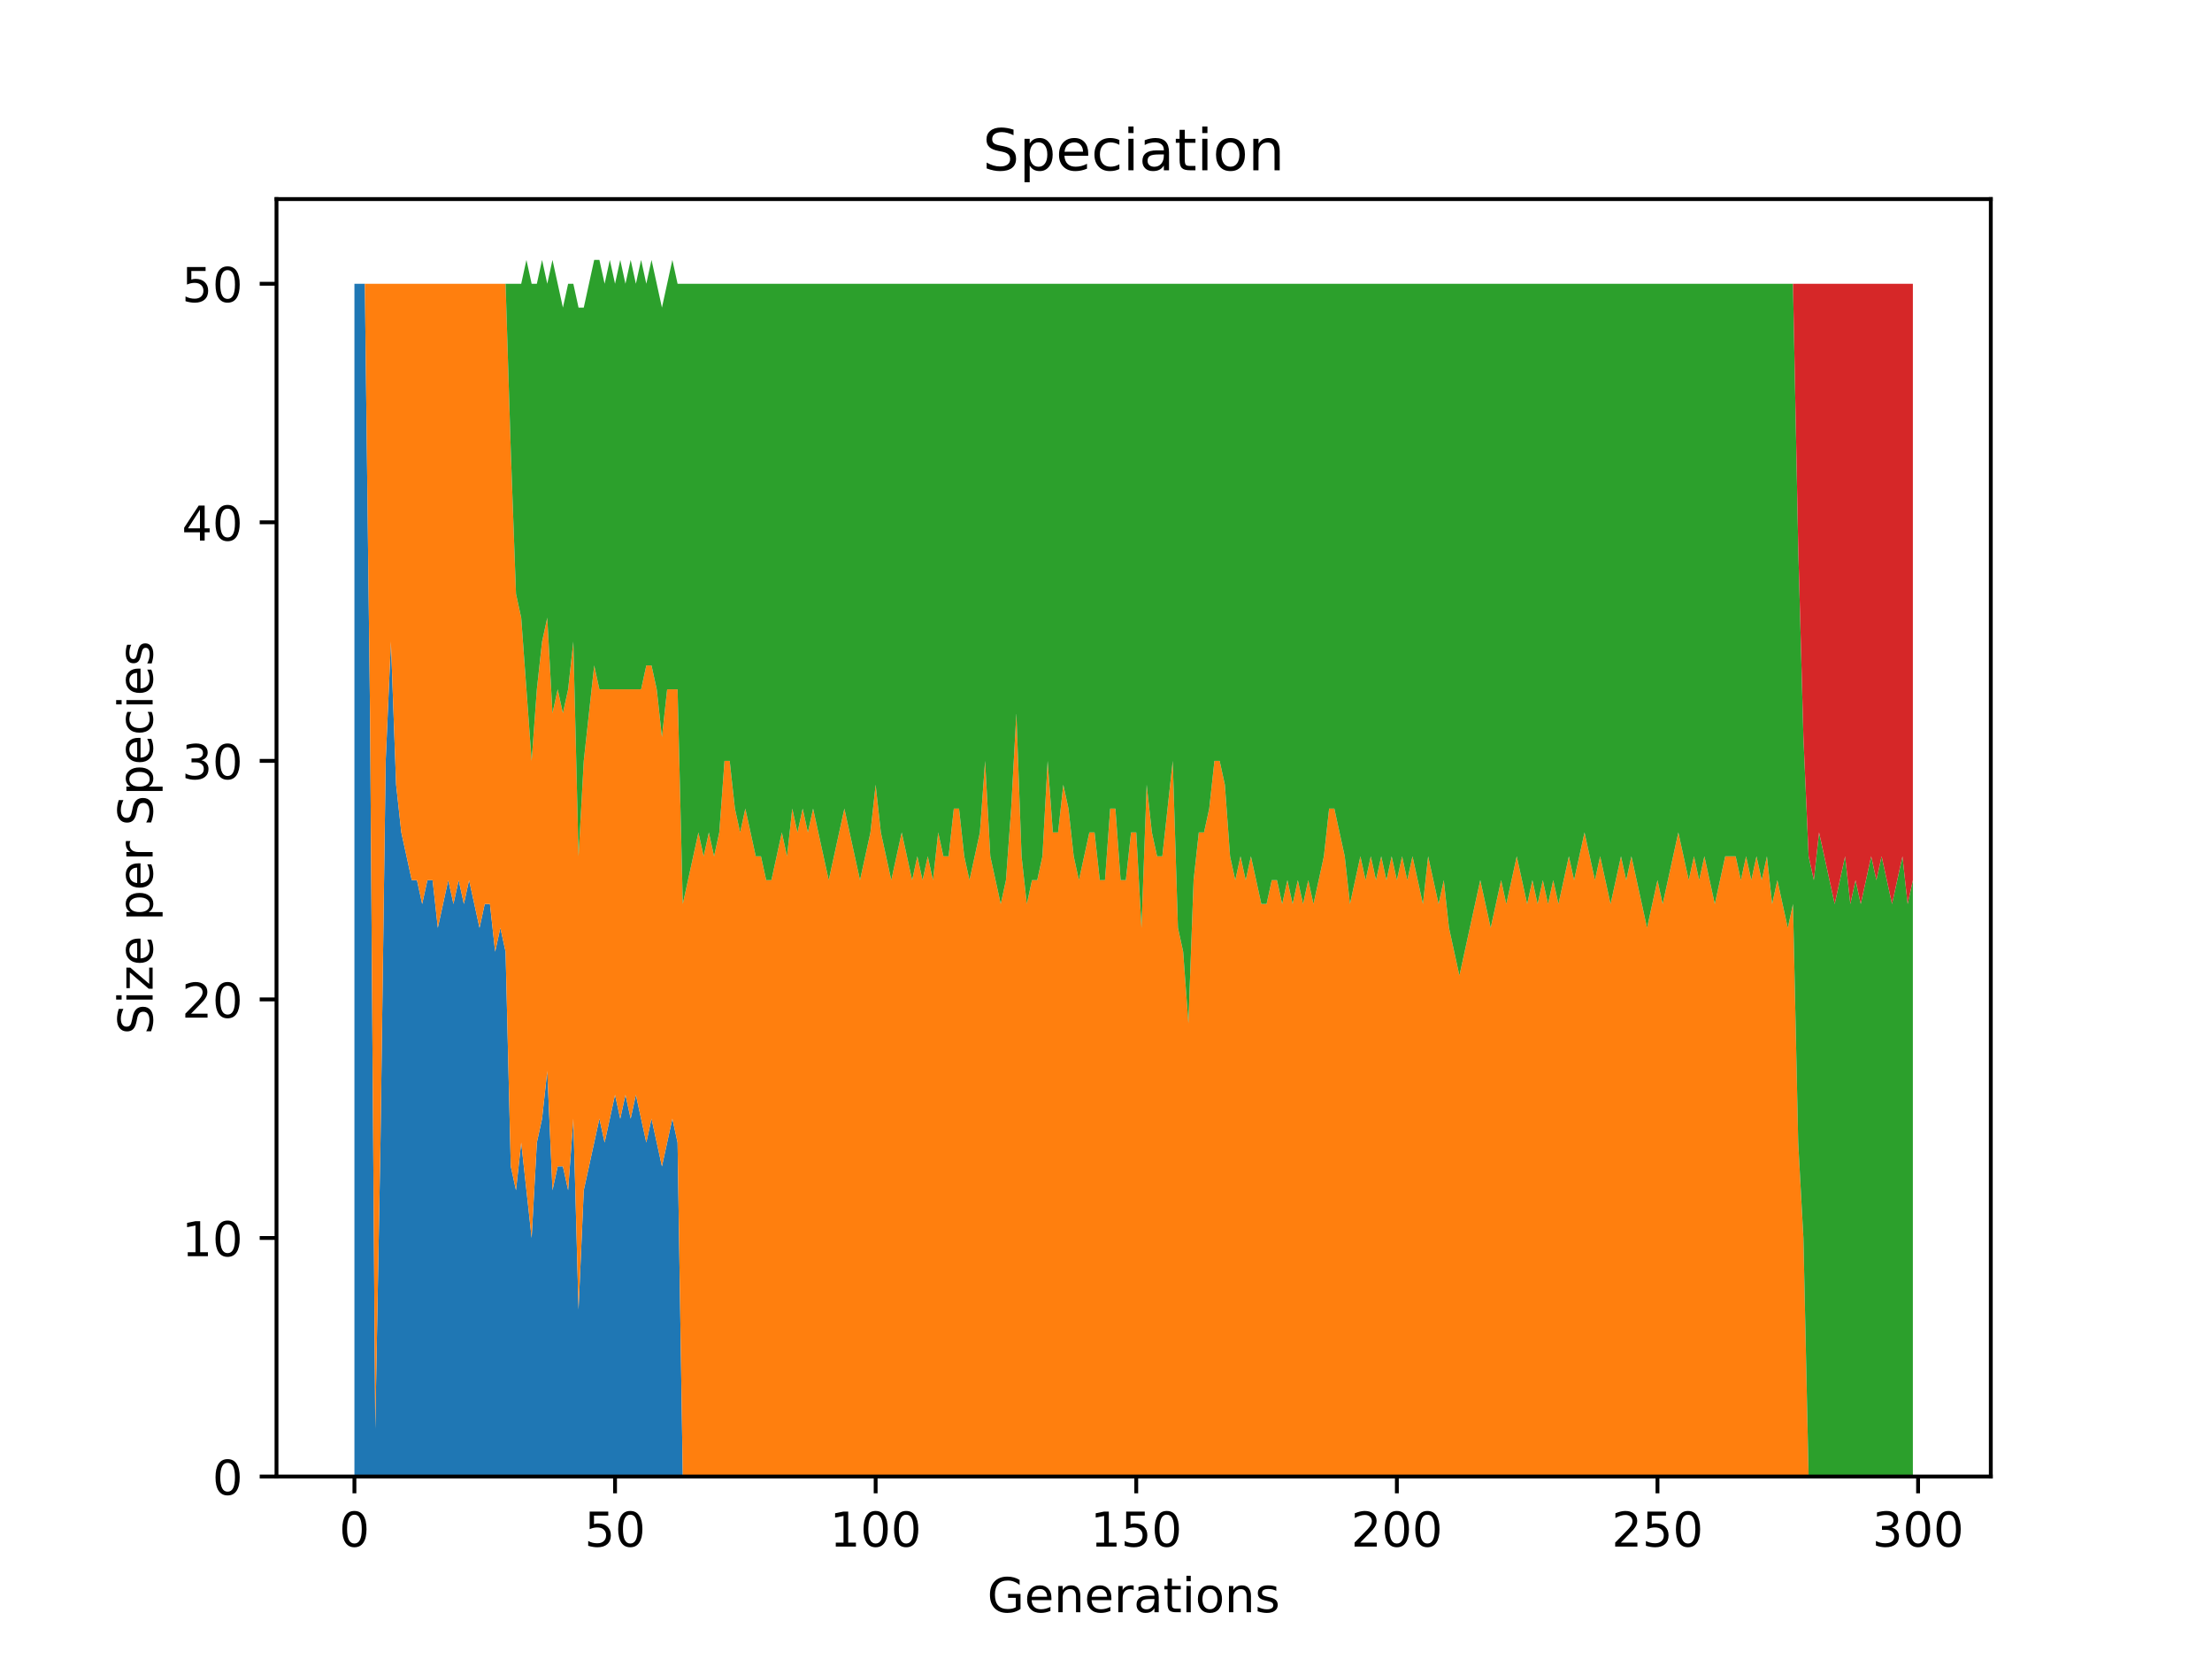 <?xml version="1.0" encoding="utf-8" standalone="no"?>
<!DOCTYPE svg PUBLIC "-//W3C//DTD SVG 1.1//EN"
  "http://www.w3.org/Graphics/SVG/1.1/DTD/svg11.dtd">
<!-- Created with matplotlib (https://matplotlib.org/) -->
<svg height="345.6pt" version="1.1" viewBox="0 0 460.8 345.6" width="460.8pt" xmlns="http://www.w3.org/2000/svg" xmlns:xlink="http://www.w3.org/1999/xlink">
 <defs>
  <style type="text/css">
*{stroke-linecap:butt;stroke-linejoin:round;}
  </style>
 </defs>
 <g id="figure_1">
  <g id="patch_1">
   <path d="M 0 345.6 
L 460.8 345.6 
L 460.8 0 
L 0 0 
z
" style="fill:#ffffff;"/>
  </g>
  <g id="axes_1">
   <g id="patch_2">
    <path d="M 57.6 307.584 
L 414.72 307.584 
L 414.72 41.472 
L 57.6 41.472 
z
" style="fill:#ffffff;"/>
   </g>
   <g id="PolyCollection_1">
    <path clip-path="url(#p4f5447abc9)" d="M 73.833 59.113 
L 73.833 307.584 
L 74.919 307.584 
L 76.004 307.584 
L 77.09 307.584 
L 78.176 307.584 
L 79.262 307.584 
L 80.348 307.584 
L 81.433 307.584 
L 82.519 307.584 
L 83.605 307.584 
L 84.691 307.584 
L 85.777 307.584 
L 86.862 307.584 
L 87.948 307.584 
L 89.034 307.584 
L 90.12 307.584 
L 91.206 307.584 
L 92.291 307.584 
L 93.377 307.584 
L 94.463 307.584 
L 95.549 307.584 
L 96.635 307.584 
L 97.72 307.584 
L 98.806 307.584 
L 99.892 307.584 
L 100.978 307.584 
L 102.064 307.584 
L 103.149 307.584 
L 104.235 307.584 
L 105.321 307.584 
L 106.407 307.584 
L 107.493 307.584 
L 108.578 307.584 
L 109.664 307.584 
L 110.75 307.584 
L 111.836 307.584 
L 112.922 307.584 
L 114.007 307.584 
L 115.093 307.584 
L 116.179 307.584 
L 117.265 307.584 
L 118.351 307.584 
L 119.436 307.584 
L 120.522 307.584 
L 121.608 307.584 
L 122.694 307.584 
L 123.78 307.584 
L 124.865 307.584 
L 125.951 307.584 
L 127.037 307.584 
L 128.123 307.584 
L 129.209 307.584 
L 130.294 307.584 
L 131.38 307.584 
L 132.466 307.584 
L 133.552 307.584 
L 134.638 307.584 
L 135.723 307.584 
L 136.809 307.584 
L 137.895 307.584 
L 138.981 307.584 
L 140.067 307.584 
L 141.152 307.584 
L 142.238 307.584 
L 143.324 307.584 
L 144.41 307.584 
L 145.496 307.584 
L 146.581 307.584 
L 147.667 307.584 
L 148.753 307.584 
L 149.839 307.584 
L 150.925 307.584 
L 152.01 307.584 
L 153.096 307.584 
L 154.182 307.584 
L 155.268 307.584 
L 156.354 307.584 
L 157.439 307.584 
L 158.525 307.584 
L 159.611 307.584 
L 160.697 307.584 
L 161.783 307.584 
L 162.868 307.584 
L 163.954 307.584 
L 165.04 307.584 
L 166.126 307.584 
L 167.212 307.584 
L 168.297 307.584 
L 169.383 307.584 
L 170.469 307.584 
L 171.555 307.584 
L 172.641 307.584 
L 173.726 307.584 
L 174.812 307.584 
L 175.898 307.584 
L 176.984 307.584 
L 178.07 307.584 
L 179.155 307.584 
L 180.241 307.584 
L 181.327 307.584 
L 182.413 307.584 
L 183.499 307.584 
L 184.584 307.584 
L 185.67 307.584 
L 186.756 307.584 
L 187.842 307.584 
L 188.928 307.584 
L 190.013 307.584 
L 191.099 307.584 
L 192.185 307.584 
L 193.271 307.584 
L 194.357 307.584 
L 195.442 307.584 
L 196.528 307.584 
L 197.614 307.584 
L 198.7 307.584 
L 199.786 307.584 
L 200.871 307.584 
L 201.957 307.584 
L 203.043 307.584 
L 204.129 307.584 
L 205.215 307.584 
L 206.3 307.584 
L 207.386 307.584 
L 208.472 307.584 
L 209.558 307.584 
L 210.644 307.584 
L 211.729 307.584 
L 212.815 307.584 
L 213.901 307.584 
L 214.987 307.584 
L 216.073 307.584 
L 217.158 307.584 
L 218.244 307.584 
L 219.33 307.584 
L 220.416 307.584 
L 221.502 307.584 
L 222.587 307.584 
L 223.673 307.584 
L 224.759 307.584 
L 225.845 307.584 
L 226.931 307.584 
L 228.016 307.584 
L 229.102 307.584 
L 230.188 307.584 
L 231.274 307.584 
L 232.36 307.584 
L 233.445 307.584 
L 234.531 307.584 
L 235.617 307.584 
L 236.703 307.584 
L 237.789 307.584 
L 238.875 307.584 
L 239.96 307.584 
L 241.046 307.584 
L 242.132 307.584 
L 243.218 307.584 
L 244.304 307.584 
L 245.389 307.584 
L 246.475 307.584 
L 247.561 307.584 
L 248.647 307.584 
L 249.733 307.584 
L 250.818 307.584 
L 251.904 307.584 
L 252.99 307.584 
L 254.076 307.584 
L 255.162 307.584 
L 256.247 307.584 
L 257.333 307.584 
L 258.419 307.584 
L 259.505 307.584 
L 260.591 307.584 
L 261.676 307.584 
L 262.762 307.584 
L 263.848 307.584 
L 264.934 307.584 
L 266.02 307.584 
L 267.105 307.584 
L 268.191 307.584 
L 269.277 307.584 
L 270.363 307.584 
L 271.449 307.584 
L 272.534 307.584 
L 273.62 307.584 
L 274.706 307.584 
L 275.792 307.584 
L 276.878 307.584 
L 277.963 307.584 
L 279.049 307.584 
L 280.135 307.584 
L 281.221 307.584 
L 282.307 307.584 
L 283.392 307.584 
L 284.478 307.584 
L 285.564 307.584 
L 286.65 307.584 
L 287.736 307.584 
L 288.821 307.584 
L 289.907 307.584 
L 290.993 307.584 
L 292.079 307.584 
L 293.165 307.584 
L 294.25 307.584 
L 295.336 307.584 
L 296.422 307.584 
L 297.508 307.584 
L 298.594 307.584 
L 299.679 307.584 
L 300.765 307.584 
L 301.851 307.584 
L 302.937 307.584 
L 304.023 307.584 
L 305.108 307.584 
L 306.194 307.584 
L 307.28 307.584 
L 308.366 307.584 
L 309.452 307.584 
L 310.537 307.584 
L 311.623 307.584 
L 312.709 307.584 
L 313.795 307.584 
L 314.881 307.584 
L 315.966 307.584 
L 317.052 307.584 
L 318.138 307.584 
L 319.224 307.584 
L 320.31 307.584 
L 321.395 307.584 
L 322.481 307.584 
L 323.567 307.584 
L 324.653 307.584 
L 325.739 307.584 
L 326.824 307.584 
L 327.91 307.584 
L 328.996 307.584 
L 330.082 307.584 
L 331.168 307.584 
L 332.253 307.584 
L 333.339 307.584 
L 334.425 307.584 
L 335.511 307.584 
L 336.597 307.584 
L 337.682 307.584 
L 338.768 307.584 
L 339.854 307.584 
L 340.94 307.584 
L 342.026 307.584 
L 343.111 307.584 
L 344.197 307.584 
L 345.283 307.584 
L 346.369 307.584 
L 347.455 307.584 
L 348.54 307.584 
L 349.626 307.584 
L 350.712 307.584 
L 351.798 307.584 
L 352.884 307.584 
L 353.969 307.584 
L 355.055 307.584 
L 356.141 307.584 
L 357.227 307.584 
L 358.313 307.584 
L 359.398 307.584 
L 360.484 307.584 
L 361.57 307.584 
L 362.656 307.584 
L 363.742 307.584 
L 364.827 307.584 
L 365.913 307.584 
L 366.999 307.584 
L 368.085 307.584 
L 369.171 307.584 
L 370.256 307.584 
L 371.342 307.584 
L 372.428 307.584 
L 373.514 307.584 
L 374.6 307.584 
L 375.685 307.584 
L 376.771 307.584 
L 377.857 307.584 
L 378.943 307.584 
L 380.029 307.584 
L 381.114 307.584 
L 382.2 307.584 
L 383.286 307.584 
L 384.372 307.584 
L 385.458 307.584 
L 386.543 307.584 
L 387.629 307.584 
L 388.715 307.584 
L 389.801 307.584 
L 390.887 307.584 
L 391.972 307.584 
L 393.058 307.584 
L 394.144 307.584 
L 395.23 307.584 
L 396.316 307.584 
L 397.401 307.584 
L 398.487 307.584 
L 398.487 307.584 
L 398.487 307.584 
L 397.401 307.584 
L 396.316 307.584 
L 395.23 307.584 
L 394.144 307.584 
L 393.058 307.584 
L 391.972 307.584 
L 390.887 307.584 
L 389.801 307.584 
L 388.715 307.584 
L 387.629 307.584 
L 386.543 307.584 
L 385.458 307.584 
L 384.372 307.584 
L 383.286 307.584 
L 382.2 307.584 
L 381.114 307.584 
L 380.029 307.584 
L 378.943 307.584 
L 377.857 307.584 
L 376.771 307.584 
L 375.685 307.584 
L 374.6 307.584 
L 373.514 307.584 
L 372.428 307.584 
L 371.342 307.584 
L 370.256 307.584 
L 369.171 307.584 
L 368.085 307.584 
L 366.999 307.584 
L 365.913 307.584 
L 364.827 307.584 
L 363.742 307.584 
L 362.656 307.584 
L 361.57 307.584 
L 360.484 307.584 
L 359.398 307.584 
L 358.313 307.584 
L 357.227 307.584 
L 356.141 307.584 
L 355.055 307.584 
L 353.969 307.584 
L 352.884 307.584 
L 351.798 307.584 
L 350.712 307.584 
L 349.626 307.584 
L 348.54 307.584 
L 347.455 307.584 
L 346.369 307.584 
L 345.283 307.584 
L 344.197 307.584 
L 343.111 307.584 
L 342.026 307.584 
L 340.94 307.584 
L 339.854 307.584 
L 338.768 307.584 
L 337.682 307.584 
L 336.597 307.584 
L 335.511 307.584 
L 334.425 307.584 
L 333.339 307.584 
L 332.253 307.584 
L 331.168 307.584 
L 330.082 307.584 
L 328.996 307.584 
L 327.91 307.584 
L 326.824 307.584 
L 325.739 307.584 
L 324.653 307.584 
L 323.567 307.584 
L 322.481 307.584 
L 321.395 307.584 
L 320.31 307.584 
L 319.224 307.584 
L 318.138 307.584 
L 317.052 307.584 
L 315.966 307.584 
L 314.881 307.584 
L 313.795 307.584 
L 312.709 307.584 
L 311.623 307.584 
L 310.537 307.584 
L 309.452 307.584 
L 308.366 307.584 
L 307.28 307.584 
L 306.194 307.584 
L 305.108 307.584 
L 304.023 307.584 
L 302.937 307.584 
L 301.851 307.584 
L 300.765 307.584 
L 299.679 307.584 
L 298.594 307.584 
L 297.508 307.584 
L 296.422 307.584 
L 295.336 307.584 
L 294.25 307.584 
L 293.165 307.584 
L 292.079 307.584 
L 290.993 307.584 
L 289.907 307.584 
L 288.821 307.584 
L 287.736 307.584 
L 286.65 307.584 
L 285.564 307.584 
L 284.478 307.584 
L 283.392 307.584 
L 282.307 307.584 
L 281.221 307.584 
L 280.135 307.584 
L 279.049 307.584 
L 277.963 307.584 
L 276.878 307.584 
L 275.792 307.584 
L 274.706 307.584 
L 273.62 307.584 
L 272.534 307.584 
L 271.449 307.584 
L 270.363 307.584 
L 269.277 307.584 
L 268.191 307.584 
L 267.105 307.584 
L 266.02 307.584 
L 264.934 307.584 
L 263.848 307.584 
L 262.762 307.584 
L 261.676 307.584 
L 260.591 307.584 
L 259.505 307.584 
L 258.419 307.584 
L 257.333 307.584 
L 256.247 307.584 
L 255.162 307.584 
L 254.076 307.584 
L 252.99 307.584 
L 251.904 307.584 
L 250.818 307.584 
L 249.733 307.584 
L 248.647 307.584 
L 247.561 307.584 
L 246.475 307.584 
L 245.389 307.584 
L 244.304 307.584 
L 243.218 307.584 
L 242.132 307.584 
L 241.046 307.584 
L 239.96 307.584 
L 238.875 307.584 
L 237.789 307.584 
L 236.703 307.584 
L 235.617 307.584 
L 234.531 307.584 
L 233.445 307.584 
L 232.36 307.584 
L 231.274 307.584 
L 230.188 307.584 
L 229.102 307.584 
L 228.016 307.584 
L 226.931 307.584 
L 225.845 307.584 
L 224.759 307.584 
L 223.673 307.584 
L 222.587 307.584 
L 221.502 307.584 
L 220.416 307.584 
L 219.33 307.584 
L 218.244 307.584 
L 217.158 307.584 
L 216.073 307.584 
L 214.987 307.584 
L 213.901 307.584 
L 212.815 307.584 
L 211.729 307.584 
L 210.644 307.584 
L 209.558 307.584 
L 208.472 307.584 
L 207.386 307.584 
L 206.3 307.584 
L 205.215 307.584 
L 204.129 307.584 
L 203.043 307.584 
L 201.957 307.584 
L 200.871 307.584 
L 199.786 307.584 
L 198.7 307.584 
L 197.614 307.584 
L 196.528 307.584 
L 195.442 307.584 
L 194.357 307.584 
L 193.271 307.584 
L 192.185 307.584 
L 191.099 307.584 
L 190.013 307.584 
L 188.928 307.584 
L 187.842 307.584 
L 186.756 307.584 
L 185.67 307.584 
L 184.584 307.584 
L 183.499 307.584 
L 182.413 307.584 
L 181.327 307.584 
L 180.241 307.584 
L 179.155 307.584 
L 178.07 307.584 
L 176.984 307.584 
L 175.898 307.584 
L 174.812 307.584 
L 173.726 307.584 
L 172.641 307.584 
L 171.555 307.584 
L 170.469 307.584 
L 169.383 307.584 
L 168.297 307.584 
L 167.212 307.584 
L 166.126 307.584 
L 165.04 307.584 
L 163.954 307.584 
L 162.868 307.584 
L 161.783 307.584 
L 160.697 307.584 
L 159.611 307.584 
L 158.525 307.584 
L 157.439 307.584 
L 156.354 307.584 
L 155.268 307.584 
L 154.182 307.584 
L 153.096 307.584 
L 152.01 307.584 
L 150.925 307.584 
L 149.839 307.584 
L 148.753 307.584 
L 147.667 307.584 
L 146.581 307.584 
L 145.496 307.584 
L 144.41 307.584 
L 143.324 307.584 
L 142.238 307.584 
L 141.152 238.012 
L 140.067 233.043 
L 138.981 238.012 
L 137.895 242.982 
L 136.809 238.012 
L 135.723 233.043 
L 134.638 238.012 
L 133.552 233.043 
L 132.466 228.073 
L 131.38 233.043 
L 130.294 228.073 
L 129.209 233.043 
L 128.123 228.073 
L 127.037 233.043 
L 125.951 238.012 
L 124.865 233.043 
L 123.78 238.012 
L 122.694 242.982 
L 121.608 247.951 
L 120.522 272.798 
L 119.436 233.043 
L 118.351 247.951 
L 117.265 242.982 
L 116.179 242.982 
L 115.093 247.951 
L 114.007 223.104 
L 112.922 233.043 
L 111.836 238.012 
L 110.75 257.89 
L 109.664 247.951 
L 108.578 238.012 
L 107.493 247.951 
L 106.407 242.982 
L 105.321 198.257 
L 104.235 193.288 
L 103.149 198.257 
L 102.064 188.318 
L 100.978 188.318 
L 99.892 193.288 
L 98.806 188.318 
L 97.72 183.349 
L 96.635 188.318 
L 95.549 183.349 
L 94.463 188.318 
L 93.377 183.349 
L 92.291 188.318 
L 91.206 193.288 
L 90.12 183.349 
L 89.034 183.349 
L 87.948 188.318 
L 86.862 183.349 
L 85.777 183.349 
L 84.691 178.379 
L 83.605 173.41 
L 82.519 163.471 
L 81.433 133.655 
L 80.348 158.502 
L 79.262 238.012 
L 78.176 297.645 
L 77.09 148.563 
L 76.004 59.113 
L 74.919 59.113 
L 73.833 59.113 
z
" style="fill:#1f77b4;"/>
   </g>
   <g id="PolyCollection_2">
    <path clip-path="url(#p4f5447abc9)" d="M 73.833 59.113 
L 73.833 59.113 
L 74.919 59.113 
L 76.004 59.113 
L 77.09 148.563 
L 78.176 297.645 
L 79.262 238.012 
L 80.348 158.502 
L 81.433 133.655 
L 82.519 163.471 
L 83.605 173.41 
L 84.691 178.379 
L 85.777 183.349 
L 86.862 183.349 
L 87.948 188.318 
L 89.034 183.349 
L 90.12 183.349 
L 91.206 193.288 
L 92.291 188.318 
L 93.377 183.349 
L 94.463 188.318 
L 95.549 183.349 
L 96.635 188.318 
L 97.72 183.349 
L 98.806 188.318 
L 99.892 193.288 
L 100.978 188.318 
L 102.064 188.318 
L 103.149 198.257 
L 104.235 193.288 
L 105.321 198.257 
L 106.407 242.982 
L 107.493 247.951 
L 108.578 238.012 
L 109.664 247.951 
L 110.75 257.89 
L 111.836 238.012 
L 112.922 233.043 
L 114.007 223.104 
L 115.093 247.951 
L 116.179 242.982 
L 117.265 242.982 
L 118.351 247.951 
L 119.436 233.043 
L 120.522 272.798 
L 121.608 247.951 
L 122.694 242.982 
L 123.78 238.012 
L 124.865 233.043 
L 125.951 238.012 
L 127.037 233.043 
L 128.123 228.073 
L 129.209 233.043 
L 130.294 228.073 
L 131.38 233.043 
L 132.466 228.073 
L 133.552 233.043 
L 134.638 238.012 
L 135.723 233.043 
L 136.809 238.012 
L 137.895 242.982 
L 138.981 238.012 
L 140.067 233.043 
L 141.152 238.012 
L 142.238 307.584 
L 143.324 307.584 
L 144.41 307.584 
L 145.496 307.584 
L 146.581 307.584 
L 147.667 307.584 
L 148.753 307.584 
L 149.839 307.584 
L 150.925 307.584 
L 152.01 307.584 
L 153.096 307.584 
L 154.182 307.584 
L 155.268 307.584 
L 156.354 307.584 
L 157.439 307.584 
L 158.525 307.584 
L 159.611 307.584 
L 160.697 307.584 
L 161.783 307.584 
L 162.868 307.584 
L 163.954 307.584 
L 165.04 307.584 
L 166.126 307.584 
L 167.212 307.584 
L 168.297 307.584 
L 169.383 307.584 
L 170.469 307.584 
L 171.555 307.584 
L 172.641 307.584 
L 173.726 307.584 
L 174.812 307.584 
L 175.898 307.584 
L 176.984 307.584 
L 178.07 307.584 
L 179.155 307.584 
L 180.241 307.584 
L 181.327 307.584 
L 182.413 307.584 
L 183.499 307.584 
L 184.584 307.584 
L 185.67 307.584 
L 186.756 307.584 
L 187.842 307.584 
L 188.928 307.584 
L 190.013 307.584 
L 191.099 307.584 
L 192.185 307.584 
L 193.271 307.584 
L 194.357 307.584 
L 195.442 307.584 
L 196.528 307.584 
L 197.614 307.584 
L 198.7 307.584 
L 199.786 307.584 
L 200.871 307.584 
L 201.957 307.584 
L 203.043 307.584 
L 204.129 307.584 
L 205.215 307.584 
L 206.3 307.584 
L 207.386 307.584 
L 208.472 307.584 
L 209.558 307.584 
L 210.644 307.584 
L 211.729 307.584 
L 212.815 307.584 
L 213.901 307.584 
L 214.987 307.584 
L 216.073 307.584 
L 217.158 307.584 
L 218.244 307.584 
L 219.33 307.584 
L 220.416 307.584 
L 221.502 307.584 
L 222.587 307.584 
L 223.673 307.584 
L 224.759 307.584 
L 225.845 307.584 
L 226.931 307.584 
L 228.016 307.584 
L 229.102 307.584 
L 230.188 307.584 
L 231.274 307.584 
L 232.36 307.584 
L 233.445 307.584 
L 234.531 307.584 
L 235.617 307.584 
L 236.703 307.584 
L 237.789 307.584 
L 238.875 307.584 
L 239.96 307.584 
L 241.046 307.584 
L 242.132 307.584 
L 243.218 307.584 
L 244.304 307.584 
L 245.389 307.584 
L 246.475 307.584 
L 247.561 307.584 
L 248.647 307.584 
L 249.733 307.584 
L 250.818 307.584 
L 251.904 307.584 
L 252.99 307.584 
L 254.076 307.584 
L 255.162 307.584 
L 256.247 307.584 
L 257.333 307.584 
L 258.419 307.584 
L 259.505 307.584 
L 260.591 307.584 
L 261.676 307.584 
L 262.762 307.584 
L 263.848 307.584 
L 264.934 307.584 
L 266.02 307.584 
L 267.105 307.584 
L 268.191 307.584 
L 269.277 307.584 
L 270.363 307.584 
L 271.449 307.584 
L 272.534 307.584 
L 273.62 307.584 
L 274.706 307.584 
L 275.792 307.584 
L 276.878 307.584 
L 277.963 307.584 
L 279.049 307.584 
L 280.135 307.584 
L 281.221 307.584 
L 282.307 307.584 
L 283.392 307.584 
L 284.478 307.584 
L 285.564 307.584 
L 286.65 307.584 
L 287.736 307.584 
L 288.821 307.584 
L 289.907 307.584 
L 290.993 307.584 
L 292.079 307.584 
L 293.165 307.584 
L 294.25 307.584 
L 295.336 307.584 
L 296.422 307.584 
L 297.508 307.584 
L 298.594 307.584 
L 299.679 307.584 
L 300.765 307.584 
L 301.851 307.584 
L 302.937 307.584 
L 304.023 307.584 
L 305.108 307.584 
L 306.194 307.584 
L 307.28 307.584 
L 308.366 307.584 
L 309.452 307.584 
L 310.537 307.584 
L 311.623 307.584 
L 312.709 307.584 
L 313.795 307.584 
L 314.881 307.584 
L 315.966 307.584 
L 317.052 307.584 
L 318.138 307.584 
L 319.224 307.584 
L 320.31 307.584 
L 321.395 307.584 
L 322.481 307.584 
L 323.567 307.584 
L 324.653 307.584 
L 325.739 307.584 
L 326.824 307.584 
L 327.91 307.584 
L 328.996 307.584 
L 330.082 307.584 
L 331.168 307.584 
L 332.253 307.584 
L 333.339 307.584 
L 334.425 307.584 
L 335.511 307.584 
L 336.597 307.584 
L 337.682 307.584 
L 338.768 307.584 
L 339.854 307.584 
L 340.94 307.584 
L 342.026 307.584 
L 343.111 307.584 
L 344.197 307.584 
L 345.283 307.584 
L 346.369 307.584 
L 347.455 307.584 
L 348.54 307.584 
L 349.626 307.584 
L 350.712 307.584 
L 351.798 307.584 
L 352.884 307.584 
L 353.969 307.584 
L 355.055 307.584 
L 356.141 307.584 
L 357.227 307.584 
L 358.313 307.584 
L 359.398 307.584 
L 360.484 307.584 
L 361.57 307.584 
L 362.656 307.584 
L 363.742 307.584 
L 364.827 307.584 
L 365.913 307.584 
L 366.999 307.584 
L 368.085 307.584 
L 369.171 307.584 
L 370.256 307.584 
L 371.342 307.584 
L 372.428 307.584 
L 373.514 307.584 
L 374.6 307.584 
L 375.685 307.584 
L 376.771 307.584 
L 377.857 307.584 
L 378.943 307.584 
L 380.029 307.584 
L 381.114 307.584 
L 382.2 307.584 
L 383.286 307.584 
L 384.372 307.584 
L 385.458 307.584 
L 386.543 307.584 
L 387.629 307.584 
L 388.715 307.584 
L 389.801 307.584 
L 390.887 307.584 
L 391.972 307.584 
L 393.058 307.584 
L 394.144 307.584 
L 395.23 307.584 
L 396.316 307.584 
L 397.401 307.584 
L 398.487 307.584 
L 398.487 307.584 
L 398.487 307.584 
L 397.401 307.584 
L 396.316 307.584 
L 395.23 307.584 
L 394.144 307.584 
L 393.058 307.584 
L 391.972 307.584 
L 390.887 307.584 
L 389.801 307.584 
L 388.715 307.584 
L 387.629 307.584 
L 386.543 307.584 
L 385.458 307.584 
L 384.372 307.584 
L 383.286 307.584 
L 382.2 307.584 
L 381.114 307.584 
L 380.029 307.584 
L 378.943 307.584 
L 377.857 307.584 
L 376.771 307.584 
L 375.685 257.89 
L 374.6 238.012 
L 373.514 188.318 
L 372.428 193.288 
L 371.342 188.318 
L 370.256 183.349 
L 369.171 188.318 
L 368.085 178.379 
L 366.999 183.349 
L 365.913 178.379 
L 364.827 183.349 
L 363.742 178.379 
L 362.656 183.349 
L 361.57 178.379 
L 360.484 178.379 
L 359.398 178.379 
L 358.313 183.349 
L 357.227 188.318 
L 356.141 183.349 
L 355.055 178.379 
L 353.969 183.349 
L 352.884 178.379 
L 351.798 183.349 
L 350.712 178.379 
L 349.626 173.41 
L 348.54 178.379 
L 347.455 183.349 
L 346.369 188.318 
L 345.283 183.349 
L 344.197 188.318 
L 343.111 193.288 
L 342.026 188.318 
L 340.94 183.349 
L 339.854 178.379 
L 338.768 183.349 
L 337.682 178.379 
L 336.597 183.349 
L 335.511 188.318 
L 334.425 183.349 
L 333.339 178.379 
L 332.253 183.349 
L 331.168 178.379 
L 330.082 173.41 
L 328.996 178.379 
L 327.91 183.349 
L 326.824 178.379 
L 325.739 183.349 
L 324.653 188.318 
L 323.567 183.349 
L 322.481 188.318 
L 321.395 183.349 
L 320.31 188.318 
L 319.224 183.349 
L 318.138 188.318 
L 317.052 183.349 
L 315.966 178.379 
L 314.881 183.349 
L 313.795 188.318 
L 312.709 183.349 
L 311.623 188.318 
L 310.537 193.288 
L 309.452 188.318 
L 308.366 183.349 
L 307.28 188.318 
L 306.194 193.288 
L 305.108 198.257 
L 304.023 203.226 
L 302.937 198.257 
L 301.851 193.288 
L 300.765 183.349 
L 299.679 188.318 
L 298.594 183.349 
L 297.508 178.379 
L 296.422 188.318 
L 295.336 183.349 
L 294.25 178.379 
L 293.165 183.349 
L 292.079 178.379 
L 290.993 183.349 
L 289.907 178.379 
L 288.821 183.349 
L 287.736 178.379 
L 286.65 183.349 
L 285.564 178.379 
L 284.478 183.349 
L 283.392 178.379 
L 282.307 183.349 
L 281.221 188.318 
L 280.135 178.379 
L 279.049 173.41 
L 277.963 168.44 
L 276.878 168.44 
L 275.792 178.379 
L 274.706 183.349 
L 273.62 188.318 
L 272.534 183.349 
L 271.449 188.318 
L 270.363 183.349 
L 269.277 188.318 
L 268.191 183.349 
L 267.105 188.318 
L 266.02 183.349 
L 264.934 183.349 
L 263.848 188.318 
L 262.762 188.318 
L 261.676 183.349 
L 260.591 178.379 
L 259.505 183.349 
L 258.419 178.379 
L 257.333 183.349 
L 256.247 178.379 
L 255.162 163.471 
L 254.076 158.502 
L 252.99 158.502 
L 251.904 168.44 
L 250.818 173.41 
L 249.733 173.41 
L 248.647 183.349 
L 247.561 213.165 
L 246.475 198.257 
L 245.389 193.288 
L 244.304 158.502 
L 243.218 168.44 
L 242.132 178.379 
L 241.046 178.379 
L 239.96 173.41 
L 238.875 163.471 
L 237.789 193.288 
L 236.703 173.41 
L 235.617 173.41 
L 234.531 183.349 
L 233.445 183.349 
L 232.36 168.44 
L 231.274 168.44 
L 230.188 183.349 
L 229.102 183.349 
L 228.016 173.41 
L 226.931 173.41 
L 225.845 178.379 
L 224.759 183.349 
L 223.673 178.379 
L 222.587 168.44 
L 221.502 163.471 
L 220.416 173.41 
L 219.33 173.41 
L 218.244 158.502 
L 217.158 178.379 
L 216.073 183.349 
L 214.987 183.349 
L 213.901 188.318 
L 212.815 178.379 
L 211.729 148.563 
L 210.644 168.44 
L 209.558 183.349 
L 208.472 188.318 
L 207.386 183.349 
L 206.3 178.379 
L 205.215 158.502 
L 204.129 173.41 
L 203.043 178.379 
L 201.957 183.349 
L 200.871 178.379 
L 199.786 168.44 
L 198.7 168.44 
L 197.614 178.379 
L 196.528 178.379 
L 195.442 173.41 
L 194.357 183.349 
L 193.271 178.379 
L 192.185 183.349 
L 191.099 178.379 
L 190.013 183.349 
L 188.928 178.379 
L 187.842 173.41 
L 186.756 178.379 
L 185.67 183.349 
L 184.584 178.379 
L 183.499 173.41 
L 182.413 163.471 
L 181.327 173.41 
L 180.241 178.379 
L 179.155 183.349 
L 178.07 178.379 
L 176.984 173.41 
L 175.898 168.44 
L 174.812 173.41 
L 173.726 178.379 
L 172.641 183.349 
L 171.555 178.379 
L 170.469 173.41 
L 169.383 168.44 
L 168.297 173.41 
L 167.212 168.44 
L 166.126 173.41 
L 165.04 168.44 
L 163.954 178.379 
L 162.868 173.41 
L 161.783 178.379 
L 160.697 183.349 
L 159.611 183.349 
L 158.525 178.379 
L 157.439 178.379 
L 156.354 173.41 
L 155.268 168.44 
L 154.182 173.41 
L 153.096 168.44 
L 152.01 158.502 
L 150.925 158.502 
L 149.839 173.41 
L 148.753 178.379 
L 147.667 173.41 
L 146.581 178.379 
L 145.496 173.41 
L 144.41 178.379 
L 143.324 183.349 
L 142.238 188.318 
L 141.152 143.593 
L 140.067 143.593 
L 138.981 143.593 
L 137.895 153.532 
L 136.809 143.593 
L 135.723 138.624 
L 134.638 138.624 
L 133.552 143.593 
L 132.466 143.593 
L 131.38 143.593 
L 130.294 143.593 
L 129.209 143.593 
L 128.123 143.593 
L 127.037 143.593 
L 125.951 143.593 
L 124.865 143.593 
L 123.78 138.624 
L 122.694 148.563 
L 121.608 158.502 
L 120.522 178.379 
L 119.436 133.655 
L 118.351 143.593 
L 117.265 148.563 
L 116.179 143.593 
L 115.093 148.563 
L 114.007 128.685 
L 112.922 133.655 
L 111.836 143.593 
L 110.75 158.502 
L 109.664 143.593 
L 108.578 128.685 
L 107.493 123.716 
L 106.407 93.899 
L 105.321 59.113 
L 104.235 59.113 
L 103.149 59.113 
L 102.064 59.113 
L 100.978 59.113 
L 99.892 59.113 
L 98.806 59.113 
L 97.72 59.113 
L 96.635 59.113 
L 95.549 59.113 
L 94.463 59.113 
L 93.377 59.113 
L 92.291 59.113 
L 91.206 59.113 
L 90.12 59.113 
L 89.034 59.113 
L 87.948 59.113 
L 86.862 59.113 
L 85.777 59.113 
L 84.691 59.113 
L 83.605 59.113 
L 82.519 59.113 
L 81.433 59.113 
L 80.348 59.113 
L 79.262 59.113 
L 78.176 59.113 
L 77.09 59.113 
L 76.004 59.113 
L 74.919 59.113 
L 73.833 59.113 
z
" style="fill:#ff7f0e;"/>
   </g>
   <g id="PolyCollection_3">
    <path clip-path="url(#p4f5447abc9)" d="M 73.833 59.113 
L 73.833 59.113 
L 74.919 59.113 
L 76.004 59.113 
L 77.09 59.113 
L 78.176 59.113 
L 79.262 59.113 
L 80.348 59.113 
L 81.433 59.113 
L 82.519 59.113 
L 83.605 59.113 
L 84.691 59.113 
L 85.777 59.113 
L 86.862 59.113 
L 87.948 59.113 
L 89.034 59.113 
L 90.12 59.113 
L 91.206 59.113 
L 92.291 59.113 
L 93.377 59.113 
L 94.463 59.113 
L 95.549 59.113 
L 96.635 59.113 
L 97.72 59.113 
L 98.806 59.113 
L 99.892 59.113 
L 100.978 59.113 
L 102.064 59.113 
L 103.149 59.113 
L 104.235 59.113 
L 105.321 59.113 
L 106.407 93.899 
L 107.493 123.716 
L 108.578 128.685 
L 109.664 143.593 
L 110.75 158.502 
L 111.836 143.593 
L 112.922 133.655 
L 114.007 128.685 
L 115.093 148.563 
L 116.179 143.593 
L 117.265 148.563 
L 118.351 143.593 
L 119.436 133.655 
L 120.522 178.379 
L 121.608 158.502 
L 122.694 148.563 
L 123.78 138.624 
L 124.865 143.593 
L 125.951 143.593 
L 127.037 143.593 
L 128.123 143.593 
L 129.209 143.593 
L 130.294 143.593 
L 131.38 143.593 
L 132.466 143.593 
L 133.552 143.593 
L 134.638 138.624 
L 135.723 138.624 
L 136.809 143.593 
L 137.895 153.532 
L 138.981 143.593 
L 140.067 143.593 
L 141.152 143.593 
L 142.238 188.318 
L 143.324 183.349 
L 144.41 178.379 
L 145.496 173.41 
L 146.581 178.379 
L 147.667 173.41 
L 148.753 178.379 
L 149.839 173.41 
L 150.925 158.502 
L 152.01 158.502 
L 153.096 168.44 
L 154.182 173.41 
L 155.268 168.44 
L 156.354 173.41 
L 157.439 178.379 
L 158.525 178.379 
L 159.611 183.349 
L 160.697 183.349 
L 161.783 178.379 
L 162.868 173.41 
L 163.954 178.379 
L 165.04 168.44 
L 166.126 173.41 
L 167.212 168.44 
L 168.297 173.41 
L 169.383 168.44 
L 170.469 173.41 
L 171.555 178.379 
L 172.641 183.349 
L 173.726 178.379 
L 174.812 173.41 
L 175.898 168.44 
L 176.984 173.41 
L 178.07 178.379 
L 179.155 183.349 
L 180.241 178.379 
L 181.327 173.41 
L 182.413 163.471 
L 183.499 173.41 
L 184.584 178.379 
L 185.67 183.349 
L 186.756 178.379 
L 187.842 173.41 
L 188.928 178.379 
L 190.013 183.349 
L 191.099 178.379 
L 192.185 183.349 
L 193.271 178.379 
L 194.357 183.349 
L 195.442 173.41 
L 196.528 178.379 
L 197.614 178.379 
L 198.7 168.44 
L 199.786 168.44 
L 200.871 178.379 
L 201.957 183.349 
L 203.043 178.379 
L 204.129 173.41 
L 205.215 158.502 
L 206.3 178.379 
L 207.386 183.349 
L 208.472 188.318 
L 209.558 183.349 
L 210.644 168.44 
L 211.729 148.563 
L 212.815 178.379 
L 213.901 188.318 
L 214.987 183.349 
L 216.073 183.349 
L 217.158 178.379 
L 218.244 158.502 
L 219.33 173.41 
L 220.416 173.41 
L 221.502 163.471 
L 222.587 168.44 
L 223.673 178.379 
L 224.759 183.349 
L 225.845 178.379 
L 226.931 173.41 
L 228.016 173.41 
L 229.102 183.349 
L 230.188 183.349 
L 231.274 168.44 
L 232.36 168.44 
L 233.445 183.349 
L 234.531 183.349 
L 235.617 173.41 
L 236.703 173.41 
L 237.789 193.288 
L 238.875 163.471 
L 239.96 173.41 
L 241.046 178.379 
L 242.132 178.379 
L 243.218 168.44 
L 244.304 158.502 
L 245.389 193.288 
L 246.475 198.257 
L 247.561 213.165 
L 248.647 183.349 
L 249.733 173.41 
L 250.818 173.41 
L 251.904 168.44 
L 252.99 158.502 
L 254.076 158.502 
L 255.162 163.471 
L 256.247 178.379 
L 257.333 183.349 
L 258.419 178.379 
L 259.505 183.349 
L 260.591 178.379 
L 261.676 183.349 
L 262.762 188.318 
L 263.848 188.318 
L 264.934 183.349 
L 266.02 183.349 
L 267.105 188.318 
L 268.191 183.349 
L 269.277 188.318 
L 270.363 183.349 
L 271.449 188.318 
L 272.534 183.349 
L 273.62 188.318 
L 274.706 183.349 
L 275.792 178.379 
L 276.878 168.44 
L 277.963 168.44 
L 279.049 173.41 
L 280.135 178.379 
L 281.221 188.318 
L 282.307 183.349 
L 283.392 178.379 
L 284.478 183.349 
L 285.564 178.379 
L 286.65 183.349 
L 287.736 178.379 
L 288.821 183.349 
L 289.907 178.379 
L 290.993 183.349 
L 292.079 178.379 
L 293.165 183.349 
L 294.25 178.379 
L 295.336 183.349 
L 296.422 188.318 
L 297.508 178.379 
L 298.594 183.349 
L 299.679 188.318 
L 300.765 183.349 
L 301.851 193.288 
L 302.937 198.257 
L 304.023 203.226 
L 305.108 198.257 
L 306.194 193.288 
L 307.28 188.318 
L 308.366 183.349 
L 309.452 188.318 
L 310.537 193.288 
L 311.623 188.318 
L 312.709 183.349 
L 313.795 188.318 
L 314.881 183.349 
L 315.966 178.379 
L 317.052 183.349 
L 318.138 188.318 
L 319.224 183.349 
L 320.31 188.318 
L 321.395 183.349 
L 322.481 188.318 
L 323.567 183.349 
L 324.653 188.318 
L 325.739 183.349 
L 326.824 178.379 
L 327.91 183.349 
L 328.996 178.379 
L 330.082 173.41 
L 331.168 178.379 
L 332.253 183.349 
L 333.339 178.379 
L 334.425 183.349 
L 335.511 188.318 
L 336.597 183.349 
L 337.682 178.379 
L 338.768 183.349 
L 339.854 178.379 
L 340.94 183.349 
L 342.026 188.318 
L 343.111 193.288 
L 344.197 188.318 
L 345.283 183.349 
L 346.369 188.318 
L 347.455 183.349 
L 348.54 178.379 
L 349.626 173.41 
L 350.712 178.379 
L 351.798 183.349 
L 352.884 178.379 
L 353.969 183.349 
L 355.055 178.379 
L 356.141 183.349 
L 357.227 188.318 
L 358.313 183.349 
L 359.398 178.379 
L 360.484 178.379 
L 361.57 178.379 
L 362.656 183.349 
L 363.742 178.379 
L 364.827 183.349 
L 365.913 178.379 
L 366.999 183.349 
L 368.085 178.379 
L 369.171 188.318 
L 370.256 183.349 
L 371.342 188.318 
L 372.428 193.288 
L 373.514 188.318 
L 374.6 238.012 
L 375.685 257.89 
L 376.771 307.584 
L 377.857 307.584 
L 378.943 307.584 
L 380.029 307.584 
L 381.114 307.584 
L 382.2 307.584 
L 383.286 307.584 
L 384.372 307.584 
L 385.458 307.584 
L 386.543 307.584 
L 387.629 307.584 
L 388.715 307.584 
L 389.801 307.584 
L 390.887 307.584 
L 391.972 307.584 
L 393.058 307.584 
L 394.144 307.584 
L 395.23 307.584 
L 396.316 307.584 
L 397.401 307.584 
L 398.487 307.584 
L 398.487 183.349 
L 398.487 183.349 
L 397.401 188.318 
L 396.316 178.379 
L 395.23 183.349 
L 394.144 188.318 
L 393.058 183.349 
L 391.972 178.379 
L 390.887 183.349 
L 389.801 178.379 
L 388.715 183.349 
L 387.629 188.318 
L 386.543 183.349 
L 385.458 188.318 
L 384.372 178.379 
L 383.286 183.349 
L 382.2 188.318 
L 381.114 183.349 
L 380.029 178.379 
L 378.943 173.41 
L 377.857 183.349 
L 376.771 178.379 
L 375.685 153.532 
L 374.6 113.777 
L 373.514 59.113 
L 372.428 59.113 
L 371.342 59.113 
L 370.256 59.113 
L 369.171 59.113 
L 368.085 59.113 
L 366.999 59.113 
L 365.913 59.113 
L 364.827 59.113 
L 363.742 59.113 
L 362.656 59.113 
L 361.57 59.113 
L 360.484 59.113 
L 359.398 59.113 
L 358.313 59.113 
L 357.227 59.113 
L 356.141 59.113 
L 355.055 59.113 
L 353.969 59.113 
L 352.884 59.113 
L 351.798 59.113 
L 350.712 59.113 
L 349.626 59.113 
L 348.54 59.113 
L 347.455 59.113 
L 346.369 59.113 
L 345.283 59.113 
L 344.197 59.113 
L 343.111 59.113 
L 342.026 59.113 
L 340.94 59.113 
L 339.854 59.113 
L 338.768 59.113 
L 337.682 59.113 
L 336.597 59.113 
L 335.511 59.113 
L 334.425 59.113 
L 333.339 59.113 
L 332.253 59.113 
L 331.168 59.113 
L 330.082 59.113 
L 328.996 59.113 
L 327.91 59.113 
L 326.824 59.113 
L 325.739 59.113 
L 324.653 59.113 
L 323.567 59.113 
L 322.481 59.113 
L 321.395 59.113 
L 320.31 59.113 
L 319.224 59.113 
L 318.138 59.113 
L 317.052 59.113 
L 315.966 59.113 
L 314.881 59.113 
L 313.795 59.113 
L 312.709 59.113 
L 311.623 59.113 
L 310.537 59.113 
L 309.452 59.113 
L 308.366 59.113 
L 307.28 59.113 
L 306.194 59.113 
L 305.108 59.113 
L 304.023 59.113 
L 302.937 59.113 
L 301.851 59.113 
L 300.765 59.113 
L 299.679 59.113 
L 298.594 59.113 
L 297.508 59.113 
L 296.422 59.113 
L 295.336 59.113 
L 294.25 59.113 
L 293.165 59.113 
L 292.079 59.113 
L 290.993 59.113 
L 289.907 59.113 
L 288.821 59.113 
L 287.736 59.113 
L 286.65 59.113 
L 285.564 59.113 
L 284.478 59.113 
L 283.392 59.113 
L 282.307 59.113 
L 281.221 59.113 
L 280.135 59.113 
L 279.049 59.113 
L 277.963 59.113 
L 276.878 59.113 
L 275.792 59.113 
L 274.706 59.113 
L 273.62 59.113 
L 272.534 59.113 
L 271.449 59.113 
L 270.363 59.113 
L 269.277 59.113 
L 268.191 59.113 
L 267.105 59.113 
L 266.02 59.113 
L 264.934 59.113 
L 263.848 59.113 
L 262.762 59.113 
L 261.676 59.113 
L 260.591 59.113 
L 259.505 59.113 
L 258.419 59.113 
L 257.333 59.113 
L 256.247 59.113 
L 255.162 59.113 
L 254.076 59.113 
L 252.99 59.113 
L 251.904 59.113 
L 250.818 59.113 
L 249.733 59.113 
L 248.647 59.113 
L 247.561 59.113 
L 246.475 59.113 
L 245.389 59.113 
L 244.304 59.113 
L 243.218 59.113 
L 242.132 59.113 
L 241.046 59.113 
L 239.96 59.113 
L 238.875 59.113 
L 237.789 59.113 
L 236.703 59.113 
L 235.617 59.113 
L 234.531 59.113 
L 233.445 59.113 
L 232.36 59.113 
L 231.274 59.113 
L 230.188 59.113 
L 229.102 59.113 
L 228.016 59.113 
L 226.931 59.113 
L 225.845 59.113 
L 224.759 59.113 
L 223.673 59.113 
L 222.587 59.113 
L 221.502 59.113 
L 220.416 59.113 
L 219.33 59.113 
L 218.244 59.113 
L 217.158 59.113 
L 216.073 59.113 
L 214.987 59.113 
L 213.901 59.113 
L 212.815 59.113 
L 211.729 59.113 
L 210.644 59.113 
L 209.558 59.113 
L 208.472 59.113 
L 207.386 59.113 
L 206.3 59.113 
L 205.215 59.113 
L 204.129 59.113 
L 203.043 59.113 
L 201.957 59.113 
L 200.871 59.113 
L 199.786 59.113 
L 198.7 59.113 
L 197.614 59.113 
L 196.528 59.113 
L 195.442 59.113 
L 194.357 59.113 
L 193.271 59.113 
L 192.185 59.113 
L 191.099 59.113 
L 190.013 59.113 
L 188.928 59.113 
L 187.842 59.113 
L 186.756 59.113 
L 185.67 59.113 
L 184.584 59.113 
L 183.499 59.113 
L 182.413 59.113 
L 181.327 59.113 
L 180.241 59.113 
L 179.155 59.113 
L 178.07 59.113 
L 176.984 59.113 
L 175.898 59.113 
L 174.812 59.113 
L 173.726 59.113 
L 172.641 59.113 
L 171.555 59.113 
L 170.469 59.113 
L 169.383 59.113 
L 168.297 59.113 
L 167.212 59.113 
L 166.126 59.113 
L 165.04 59.113 
L 163.954 59.113 
L 162.868 59.113 
L 161.783 59.113 
L 160.697 59.113 
L 159.611 59.113 
L 158.525 59.113 
L 157.439 59.113 
L 156.354 59.113 
L 155.268 59.113 
L 154.182 59.113 
L 153.096 59.113 
L 152.01 59.113 
L 150.925 59.113 
L 149.839 59.113 
L 148.753 59.113 
L 147.667 59.113 
L 146.581 59.113 
L 145.496 59.113 
L 144.41 59.113 
L 143.324 59.113 
L 142.238 59.113 
L 141.152 59.113 
L 140.067 54.144 
L 138.981 59.113 
L 137.895 64.083 
L 136.809 59.113 
L 135.723 54.144 
L 134.638 59.113 
L 133.552 54.144 
L 132.466 59.113 
L 131.38 54.144 
L 130.294 59.113 
L 129.209 54.144 
L 128.123 59.113 
L 127.037 54.144 
L 125.951 59.113 
L 124.865 54.144 
L 123.78 54.144 
L 122.694 59.113 
L 121.608 64.083 
L 120.522 64.083 
L 119.436 59.113 
L 118.351 59.113 
L 117.265 64.083 
L 116.179 59.113 
L 115.093 54.144 
L 114.007 59.113 
L 112.922 54.144 
L 111.836 59.113 
L 110.75 59.113 
L 109.664 54.144 
L 108.578 59.113 
L 107.493 59.113 
L 106.407 59.113 
L 105.321 59.113 
L 104.235 59.113 
L 103.149 59.113 
L 102.064 59.113 
L 100.978 59.113 
L 99.892 59.113 
L 98.806 59.113 
L 97.72 59.113 
L 96.635 59.113 
L 95.549 59.113 
L 94.463 59.113 
L 93.377 59.113 
L 92.291 59.113 
L 91.206 59.113 
L 90.12 59.113 
L 89.034 59.113 
L 87.948 59.113 
L 86.862 59.113 
L 85.777 59.113 
L 84.691 59.113 
L 83.605 59.113 
L 82.519 59.113 
L 81.433 59.113 
L 80.348 59.113 
L 79.262 59.113 
L 78.176 59.113 
L 77.09 59.113 
L 76.004 59.113 
L 74.919 59.113 
L 73.833 59.113 
z
" style="fill:#2ca02c;"/>
   </g>
   <g id="PolyCollection_4">
    <path clip-path="url(#p4f5447abc9)" d="M 73.833 59.113 
L 73.833 59.113 
L 74.919 59.113 
L 76.004 59.113 
L 77.09 59.113 
L 78.176 59.113 
L 79.262 59.113 
L 80.348 59.113 
L 81.433 59.113 
L 82.519 59.113 
L 83.605 59.113 
L 84.691 59.113 
L 85.777 59.113 
L 86.862 59.113 
L 87.948 59.113 
L 89.034 59.113 
L 90.12 59.113 
L 91.206 59.113 
L 92.291 59.113 
L 93.377 59.113 
L 94.463 59.113 
L 95.549 59.113 
L 96.635 59.113 
L 97.72 59.113 
L 98.806 59.113 
L 99.892 59.113 
L 100.978 59.113 
L 102.064 59.113 
L 103.149 59.113 
L 104.235 59.113 
L 105.321 59.113 
L 106.407 59.113 
L 107.493 59.113 
L 108.578 59.113 
L 109.664 54.144 
L 110.75 59.113 
L 111.836 59.113 
L 112.922 54.144 
L 114.007 59.113 
L 115.093 54.144 
L 116.179 59.113 
L 117.265 64.083 
L 118.351 59.113 
L 119.436 59.113 
L 120.522 64.083 
L 121.608 64.083 
L 122.694 59.113 
L 123.78 54.144 
L 124.865 54.144 
L 125.951 59.113 
L 127.037 54.144 
L 128.123 59.113 
L 129.209 54.144 
L 130.294 59.113 
L 131.38 54.144 
L 132.466 59.113 
L 133.552 54.144 
L 134.638 59.113 
L 135.723 54.144 
L 136.809 59.113 
L 137.895 64.083 
L 138.981 59.113 
L 140.067 54.144 
L 141.152 59.113 
L 142.238 59.113 
L 143.324 59.113 
L 144.41 59.113 
L 145.496 59.113 
L 146.581 59.113 
L 147.667 59.113 
L 148.753 59.113 
L 149.839 59.113 
L 150.925 59.113 
L 152.01 59.113 
L 153.096 59.113 
L 154.182 59.113 
L 155.268 59.113 
L 156.354 59.113 
L 157.439 59.113 
L 158.525 59.113 
L 159.611 59.113 
L 160.697 59.113 
L 161.783 59.113 
L 162.868 59.113 
L 163.954 59.113 
L 165.04 59.113 
L 166.126 59.113 
L 167.212 59.113 
L 168.297 59.113 
L 169.383 59.113 
L 170.469 59.113 
L 171.555 59.113 
L 172.641 59.113 
L 173.726 59.113 
L 174.812 59.113 
L 175.898 59.113 
L 176.984 59.113 
L 178.07 59.113 
L 179.155 59.113 
L 180.241 59.113 
L 181.327 59.113 
L 182.413 59.113 
L 183.499 59.113 
L 184.584 59.113 
L 185.67 59.113 
L 186.756 59.113 
L 187.842 59.113 
L 188.928 59.113 
L 190.013 59.113 
L 191.099 59.113 
L 192.185 59.113 
L 193.271 59.113 
L 194.357 59.113 
L 195.442 59.113 
L 196.528 59.113 
L 197.614 59.113 
L 198.7 59.113 
L 199.786 59.113 
L 200.871 59.113 
L 201.957 59.113 
L 203.043 59.113 
L 204.129 59.113 
L 205.215 59.113 
L 206.3 59.113 
L 207.386 59.113 
L 208.472 59.113 
L 209.558 59.113 
L 210.644 59.113 
L 211.729 59.113 
L 212.815 59.113 
L 213.901 59.113 
L 214.987 59.113 
L 216.073 59.113 
L 217.158 59.113 
L 218.244 59.113 
L 219.33 59.113 
L 220.416 59.113 
L 221.502 59.113 
L 222.587 59.113 
L 223.673 59.113 
L 224.759 59.113 
L 225.845 59.113 
L 226.931 59.113 
L 228.016 59.113 
L 229.102 59.113 
L 230.188 59.113 
L 231.274 59.113 
L 232.36 59.113 
L 233.445 59.113 
L 234.531 59.113 
L 235.617 59.113 
L 236.703 59.113 
L 237.789 59.113 
L 238.875 59.113 
L 239.96 59.113 
L 241.046 59.113 
L 242.132 59.113 
L 243.218 59.113 
L 244.304 59.113 
L 245.389 59.113 
L 246.475 59.113 
L 247.561 59.113 
L 248.647 59.113 
L 249.733 59.113 
L 250.818 59.113 
L 251.904 59.113 
L 252.99 59.113 
L 254.076 59.113 
L 255.162 59.113 
L 256.247 59.113 
L 257.333 59.113 
L 258.419 59.113 
L 259.505 59.113 
L 260.591 59.113 
L 261.676 59.113 
L 262.762 59.113 
L 263.848 59.113 
L 264.934 59.113 
L 266.02 59.113 
L 267.105 59.113 
L 268.191 59.113 
L 269.277 59.113 
L 270.363 59.113 
L 271.449 59.113 
L 272.534 59.113 
L 273.62 59.113 
L 274.706 59.113 
L 275.792 59.113 
L 276.878 59.113 
L 277.963 59.113 
L 279.049 59.113 
L 280.135 59.113 
L 281.221 59.113 
L 282.307 59.113 
L 283.392 59.113 
L 284.478 59.113 
L 285.564 59.113 
L 286.65 59.113 
L 287.736 59.113 
L 288.821 59.113 
L 289.907 59.113 
L 290.993 59.113 
L 292.079 59.113 
L 293.165 59.113 
L 294.25 59.113 
L 295.336 59.113 
L 296.422 59.113 
L 297.508 59.113 
L 298.594 59.113 
L 299.679 59.113 
L 300.765 59.113 
L 301.851 59.113 
L 302.937 59.113 
L 304.023 59.113 
L 305.108 59.113 
L 306.194 59.113 
L 307.28 59.113 
L 308.366 59.113 
L 309.452 59.113 
L 310.537 59.113 
L 311.623 59.113 
L 312.709 59.113 
L 313.795 59.113 
L 314.881 59.113 
L 315.966 59.113 
L 317.052 59.113 
L 318.138 59.113 
L 319.224 59.113 
L 320.31 59.113 
L 321.395 59.113 
L 322.481 59.113 
L 323.567 59.113 
L 324.653 59.113 
L 325.739 59.113 
L 326.824 59.113 
L 327.91 59.113 
L 328.996 59.113 
L 330.082 59.113 
L 331.168 59.113 
L 332.253 59.113 
L 333.339 59.113 
L 334.425 59.113 
L 335.511 59.113 
L 336.597 59.113 
L 337.682 59.113 
L 338.768 59.113 
L 339.854 59.113 
L 340.94 59.113 
L 342.026 59.113 
L 343.111 59.113 
L 344.197 59.113 
L 345.283 59.113 
L 346.369 59.113 
L 347.455 59.113 
L 348.54 59.113 
L 349.626 59.113 
L 350.712 59.113 
L 351.798 59.113 
L 352.884 59.113 
L 353.969 59.113 
L 355.055 59.113 
L 356.141 59.113 
L 357.227 59.113 
L 358.313 59.113 
L 359.398 59.113 
L 360.484 59.113 
L 361.57 59.113 
L 362.656 59.113 
L 363.742 59.113 
L 364.827 59.113 
L 365.913 59.113 
L 366.999 59.113 
L 368.085 59.113 
L 369.171 59.113 
L 370.256 59.113 
L 371.342 59.113 
L 372.428 59.113 
L 373.514 59.113 
L 374.6 113.777 
L 375.685 153.532 
L 376.771 178.379 
L 377.857 183.349 
L 378.943 173.41 
L 380.029 178.379 
L 381.114 183.349 
L 382.2 188.318 
L 383.286 183.349 
L 384.372 178.379 
L 385.458 188.318 
L 386.543 183.349 
L 387.629 188.318 
L 388.715 183.349 
L 389.801 178.379 
L 390.887 183.349 
L 391.972 178.379 
L 393.058 183.349 
L 394.144 188.318 
L 395.23 183.349 
L 396.316 178.379 
L 397.401 188.318 
L 398.487 183.349 
L 398.487 59.113 
L 398.487 59.113 
L 397.401 59.113 
L 396.316 59.113 
L 395.23 59.113 
L 394.144 59.113 
L 393.058 59.113 
L 391.972 59.113 
L 390.887 59.113 
L 389.801 59.113 
L 388.715 59.113 
L 387.629 59.113 
L 386.543 59.113 
L 385.458 59.113 
L 384.372 59.113 
L 383.286 59.113 
L 382.2 59.113 
L 381.114 59.113 
L 380.029 59.113 
L 378.943 59.113 
L 377.857 59.113 
L 376.771 59.113 
L 375.685 59.113 
L 374.6 59.113 
L 373.514 59.113 
L 372.428 59.113 
L 371.342 59.113 
L 370.256 59.113 
L 369.171 59.113 
L 368.085 59.113 
L 366.999 59.113 
L 365.913 59.113 
L 364.827 59.113 
L 363.742 59.113 
L 362.656 59.113 
L 361.57 59.113 
L 360.484 59.113 
L 359.398 59.113 
L 358.313 59.113 
L 357.227 59.113 
L 356.141 59.113 
L 355.055 59.113 
L 353.969 59.113 
L 352.884 59.113 
L 351.798 59.113 
L 350.712 59.113 
L 349.626 59.113 
L 348.54 59.113 
L 347.455 59.113 
L 346.369 59.113 
L 345.283 59.113 
L 344.197 59.113 
L 343.111 59.113 
L 342.026 59.113 
L 340.94 59.113 
L 339.854 59.113 
L 338.768 59.113 
L 337.682 59.113 
L 336.597 59.113 
L 335.511 59.113 
L 334.425 59.113 
L 333.339 59.113 
L 332.253 59.113 
L 331.168 59.113 
L 330.082 59.113 
L 328.996 59.113 
L 327.91 59.113 
L 326.824 59.113 
L 325.739 59.113 
L 324.653 59.113 
L 323.567 59.113 
L 322.481 59.113 
L 321.395 59.113 
L 320.31 59.113 
L 319.224 59.113 
L 318.138 59.113 
L 317.052 59.113 
L 315.966 59.113 
L 314.881 59.113 
L 313.795 59.113 
L 312.709 59.113 
L 311.623 59.113 
L 310.537 59.113 
L 309.452 59.113 
L 308.366 59.113 
L 307.28 59.113 
L 306.194 59.113 
L 305.108 59.113 
L 304.023 59.113 
L 302.937 59.113 
L 301.851 59.113 
L 300.765 59.113 
L 299.679 59.113 
L 298.594 59.113 
L 297.508 59.113 
L 296.422 59.113 
L 295.336 59.113 
L 294.25 59.113 
L 293.165 59.113 
L 292.079 59.113 
L 290.993 59.113 
L 289.907 59.113 
L 288.821 59.113 
L 287.736 59.113 
L 286.65 59.113 
L 285.564 59.113 
L 284.478 59.113 
L 283.392 59.113 
L 282.307 59.113 
L 281.221 59.113 
L 280.135 59.113 
L 279.049 59.113 
L 277.963 59.113 
L 276.878 59.113 
L 275.792 59.113 
L 274.706 59.113 
L 273.62 59.113 
L 272.534 59.113 
L 271.449 59.113 
L 270.363 59.113 
L 269.277 59.113 
L 268.191 59.113 
L 267.105 59.113 
L 266.02 59.113 
L 264.934 59.113 
L 263.848 59.113 
L 262.762 59.113 
L 261.676 59.113 
L 260.591 59.113 
L 259.505 59.113 
L 258.419 59.113 
L 257.333 59.113 
L 256.247 59.113 
L 255.162 59.113 
L 254.076 59.113 
L 252.99 59.113 
L 251.904 59.113 
L 250.818 59.113 
L 249.733 59.113 
L 248.647 59.113 
L 247.561 59.113 
L 246.475 59.113 
L 245.389 59.113 
L 244.304 59.113 
L 243.218 59.113 
L 242.132 59.113 
L 241.046 59.113 
L 239.96 59.113 
L 238.875 59.113 
L 237.789 59.113 
L 236.703 59.113 
L 235.617 59.113 
L 234.531 59.113 
L 233.445 59.113 
L 232.36 59.113 
L 231.274 59.113 
L 230.188 59.113 
L 229.102 59.113 
L 228.016 59.113 
L 226.931 59.113 
L 225.845 59.113 
L 224.759 59.113 
L 223.673 59.113 
L 222.587 59.113 
L 221.502 59.113 
L 220.416 59.113 
L 219.33 59.113 
L 218.244 59.113 
L 217.158 59.113 
L 216.073 59.113 
L 214.987 59.113 
L 213.901 59.113 
L 212.815 59.113 
L 211.729 59.113 
L 210.644 59.113 
L 209.558 59.113 
L 208.472 59.113 
L 207.386 59.113 
L 206.3 59.113 
L 205.215 59.113 
L 204.129 59.113 
L 203.043 59.113 
L 201.957 59.113 
L 200.871 59.113 
L 199.786 59.113 
L 198.7 59.113 
L 197.614 59.113 
L 196.528 59.113 
L 195.442 59.113 
L 194.357 59.113 
L 193.271 59.113 
L 192.185 59.113 
L 191.099 59.113 
L 190.013 59.113 
L 188.928 59.113 
L 187.842 59.113 
L 186.756 59.113 
L 185.67 59.113 
L 184.584 59.113 
L 183.499 59.113 
L 182.413 59.113 
L 181.327 59.113 
L 180.241 59.113 
L 179.155 59.113 
L 178.07 59.113 
L 176.984 59.113 
L 175.898 59.113 
L 174.812 59.113 
L 173.726 59.113 
L 172.641 59.113 
L 171.555 59.113 
L 170.469 59.113 
L 169.383 59.113 
L 168.297 59.113 
L 167.212 59.113 
L 166.126 59.113 
L 165.04 59.113 
L 163.954 59.113 
L 162.868 59.113 
L 161.783 59.113 
L 160.697 59.113 
L 159.611 59.113 
L 158.525 59.113 
L 157.439 59.113 
L 156.354 59.113 
L 155.268 59.113 
L 154.182 59.113 
L 153.096 59.113 
L 152.01 59.113 
L 150.925 59.113 
L 149.839 59.113 
L 148.753 59.113 
L 147.667 59.113 
L 146.581 59.113 
L 145.496 59.113 
L 144.41 59.113 
L 143.324 59.113 
L 142.238 59.113 
L 141.152 59.113 
L 140.067 54.144 
L 138.981 59.113 
L 137.895 64.083 
L 136.809 59.113 
L 135.723 54.144 
L 134.638 59.113 
L 133.552 54.144 
L 132.466 59.113 
L 131.38 54.144 
L 130.294 59.113 
L 129.209 54.144 
L 128.123 59.113 
L 127.037 54.144 
L 125.951 59.113 
L 124.865 54.144 
L 123.78 54.144 
L 122.694 59.113 
L 121.608 64.083 
L 120.522 64.083 
L 119.436 59.113 
L 118.351 59.113 
L 117.265 64.083 
L 116.179 59.113 
L 115.093 54.144 
L 114.007 59.113 
L 112.922 54.144 
L 111.836 59.113 
L 110.75 59.113 
L 109.664 54.144 
L 108.578 59.113 
L 107.493 59.113 
L 106.407 59.113 
L 105.321 59.113 
L 104.235 59.113 
L 103.149 59.113 
L 102.064 59.113 
L 100.978 59.113 
L 99.892 59.113 
L 98.806 59.113 
L 97.72 59.113 
L 96.635 59.113 
L 95.549 59.113 
L 94.463 59.113 
L 93.377 59.113 
L 92.291 59.113 
L 91.206 59.113 
L 90.12 59.113 
L 89.034 59.113 
L 87.948 59.113 
L 86.862 59.113 
L 85.777 59.113 
L 84.691 59.113 
L 83.605 59.113 
L 82.519 59.113 
L 81.433 59.113 
L 80.348 59.113 
L 79.262 59.113 
L 78.176 59.113 
L 77.09 59.113 
L 76.004 59.113 
L 74.919 59.113 
L 73.833 59.113 
z
" style="fill:#d62728;"/>
   </g>
   <g id="matplotlib.axis_1">
    <g id="xtick_1">
     <g id="line2d_1">
      <defs>
       <path d="M 0 0 
L 0 3.5 
" id="m8d772e4dc7" style="stroke:#000000;stroke-width:0.8;"/>
      </defs>
      <g>
       <use style="stroke:#000000;stroke-width:0.8;" x="73.833" xlink:href="#m8d772e4dc7" y="307.584"/>
      </g>
     </g>
     <g id="text_1">
      <!-- 0 -->
      <defs>
       <path d="M 31.781 66.406 
Q 24.172 66.406 20.328 58.906 
Q 16.5 51.422 16.5 36.375 
Q 16.5 21.391 20.328 13.891 
Q 24.172 6.391 31.781 6.391 
Q 39.453 6.391 43.281 13.891 
Q 47.125 21.391 47.125 36.375 
Q 47.125 51.422 43.281 58.906 
Q 39.453 66.406 31.781 66.406 
z
M 31.781 74.219 
Q 44.047 74.219 50.516 64.516 
Q 56.984 54.828 56.984 36.375 
Q 56.984 17.969 50.516 8.266 
Q 44.047 -1.422 31.781 -1.422 
Q 19.531 -1.422 13.062 8.266 
Q 6.594 17.969 6.594 36.375 
Q 6.594 54.828 13.062 64.516 
Q 19.531 74.219 31.781 74.219 
z
" id="DejaVuSans-48"/>
      </defs>
      <g transform="translate(70.651 322.182)scale(0.1 -0.1)">
       <use xlink:href="#DejaVuSans-48"/>
      </g>
     </g>
    </g>
    <g id="xtick_2">
     <g id="line2d_2">
      <g>
       <use style="stroke:#000000;stroke-width:0.8;" x="128.123" xlink:href="#m8d772e4dc7" y="307.584"/>
      </g>
     </g>
     <g id="text_2">
      <!-- 50 -->
      <defs>
       <path d="M 10.797 72.906 
L 49.516 72.906 
L 49.516 64.594 
L 19.828 64.594 
L 19.828 46.734 
Q 21.969 47.469 24.109 47.828 
Q 26.266 48.188 28.422 48.188 
Q 40.625 48.188 47.75 41.5 
Q 54.891 34.812 54.891 23.391 
Q 54.891 11.625 47.562 5.094 
Q 40.234 -1.422 26.906 -1.422 
Q 22.312 -1.422 17.547 -0.641 
Q 12.797 0.141 7.719 1.703 
L 7.719 11.625 
Q 12.109 9.234 16.797 8.062 
Q 21.484 6.891 26.703 6.891 
Q 35.156 6.891 40.078 11.328 
Q 45.016 15.766 45.016 23.391 
Q 45.016 31 40.078 35.438 
Q 35.156 39.891 26.703 39.891 
Q 22.75 39.891 18.812 39.016 
Q 14.891 38.141 10.797 36.281 
z
" id="DejaVuSans-53"/>
      </defs>
      <g transform="translate(121.76 322.182)scale(0.1 -0.1)">
       <use xlink:href="#DejaVuSans-53"/>
       <use x="63.623" xlink:href="#DejaVuSans-48"/>
      </g>
     </g>
    </g>
    <g id="xtick_3">
     <g id="line2d_3">
      <g>
       <use style="stroke:#000000;stroke-width:0.8;" x="182.413" xlink:href="#m8d772e4dc7" y="307.584"/>
      </g>
     </g>
     <g id="text_3">
      <!-- 100 -->
      <defs>
       <path d="M 12.406 8.297 
L 28.516 8.297 
L 28.516 63.922 
L 10.984 60.406 
L 10.984 69.391 
L 28.422 72.906 
L 38.281 72.906 
L 38.281 8.297 
L 54.391 8.297 
L 54.391 0 
L 12.406 0 
z
" id="DejaVuSans-49"/>
      </defs>
      <g transform="translate(172.869 322.182)scale(0.1 -0.1)">
       <use xlink:href="#DejaVuSans-49"/>
       <use x="63.623" xlink:href="#DejaVuSans-48"/>
       <use x="127.246" xlink:href="#DejaVuSans-48"/>
      </g>
     </g>
    </g>
    <g id="xtick_4">
     <g id="line2d_4">
      <g>
       <use style="stroke:#000000;stroke-width:0.8;" x="236.703" xlink:href="#m8d772e4dc7" y="307.584"/>
      </g>
     </g>
     <g id="text_4">
      <!-- 150 -->
      <g transform="translate(227.159 322.182)scale(0.1 -0.1)">
       <use xlink:href="#DejaVuSans-49"/>
       <use x="63.623" xlink:href="#DejaVuSans-53"/>
       <use x="127.246" xlink:href="#DejaVuSans-48"/>
      </g>
     </g>
    </g>
    <g id="xtick_5">
     <g id="line2d_5">
      <g>
       <use style="stroke:#000000;stroke-width:0.8;" x="290.993" xlink:href="#m8d772e4dc7" y="307.584"/>
      </g>
     </g>
     <g id="text_5">
      <!-- 200 -->
      <defs>
       <path d="M 19.188 8.297 
L 53.609 8.297 
L 53.609 0 
L 7.328 0 
L 7.328 8.297 
Q 12.938 14.109 22.625 23.891 
Q 32.328 33.688 34.812 36.531 
Q 39.547 41.844 41.422 45.531 
Q 43.312 49.219 43.312 52.781 
Q 43.312 58.594 39.234 62.25 
Q 35.156 65.922 28.609 65.922 
Q 23.969 65.922 18.812 64.312 
Q 13.672 62.703 7.812 59.422 
L 7.812 69.391 
Q 13.766 71.781 18.938 73 
Q 24.125 74.219 28.422 74.219 
Q 39.75 74.219 46.484 68.547 
Q 53.219 62.891 53.219 53.422 
Q 53.219 48.922 51.531 44.891 
Q 49.859 40.875 45.406 35.406 
Q 44.188 33.984 37.641 27.219 
Q 31.109 20.453 19.188 8.297 
z
" id="DejaVuSans-50"/>
      </defs>
      <g transform="translate(281.449 322.182)scale(0.1 -0.1)">
       <use xlink:href="#DejaVuSans-50"/>
       <use x="63.623" xlink:href="#DejaVuSans-48"/>
       <use x="127.246" xlink:href="#DejaVuSans-48"/>
      </g>
     </g>
    </g>
    <g id="xtick_6">
     <g id="line2d_6">
      <g>
       <use style="stroke:#000000;stroke-width:0.8;" x="345.283" xlink:href="#m8d772e4dc7" y="307.584"/>
      </g>
     </g>
     <g id="text_6">
      <!-- 250 -->
      <g transform="translate(335.739 322.182)scale(0.1 -0.1)">
       <use xlink:href="#DejaVuSans-50"/>
       <use x="63.623" xlink:href="#DejaVuSans-53"/>
       <use x="127.246" xlink:href="#DejaVuSans-48"/>
      </g>
     </g>
    </g>
    <g id="xtick_7">
     <g id="line2d_7">
      <g>
       <use style="stroke:#000000;stroke-width:0.8;" x="399.573" xlink:href="#m8d772e4dc7" y="307.584"/>
      </g>
     </g>
     <g id="text_7">
      <!-- 300 -->
      <defs>
       <path d="M 40.578 39.312 
Q 47.656 37.797 51.625 33 
Q 55.609 28.219 55.609 21.188 
Q 55.609 10.406 48.188 4.484 
Q 40.766 -1.422 27.094 -1.422 
Q 22.516 -1.422 17.656 -0.516 
Q 12.797 0.391 7.625 2.203 
L 7.625 11.719 
Q 11.719 9.328 16.594 8.109 
Q 21.484 6.891 26.812 6.891 
Q 36.078 6.891 40.938 10.547 
Q 45.797 14.203 45.797 21.188 
Q 45.797 27.641 41.281 31.266 
Q 36.766 34.906 28.719 34.906 
L 20.219 34.906 
L 20.219 43.016 
L 29.109 43.016 
Q 36.375 43.016 40.234 45.922 
Q 44.094 48.828 44.094 54.297 
Q 44.094 59.906 40.109 62.906 
Q 36.141 65.922 28.719 65.922 
Q 24.656 65.922 20.016 65.031 
Q 15.375 64.156 9.812 62.312 
L 9.812 71.094 
Q 15.438 72.656 20.344 73.438 
Q 25.25 74.219 29.594 74.219 
Q 40.828 74.219 47.359 69.109 
Q 53.906 64.016 53.906 55.328 
Q 53.906 49.266 50.438 45.094 
Q 46.969 40.922 40.578 39.312 
z
" id="DejaVuSans-51"/>
      </defs>
      <g transform="translate(390.029 322.182)scale(0.1 -0.1)">
       <use xlink:href="#DejaVuSans-51"/>
       <use x="63.623" xlink:href="#DejaVuSans-48"/>
       <use x="127.246" xlink:href="#DejaVuSans-48"/>
      </g>
     </g>
    </g>
    <g id="text_8">
     <!-- Generations -->
     <defs>
      <path d="M 59.516 10.406 
L 59.516 29.984 
L 43.406 29.984 
L 43.406 38.094 
L 69.281 38.094 
L 69.281 6.781 
Q 63.578 2.734 56.688 0.656 
Q 49.812 -1.422 42 -1.422 
Q 24.906 -1.422 15.25 8.562 
Q 5.609 18.562 5.609 36.375 
Q 5.609 54.25 15.25 64.234 
Q 24.906 74.219 42 74.219 
Q 49.125 74.219 55.547 72.453 
Q 61.969 70.703 67.391 67.281 
L 67.391 56.781 
Q 61.922 61.422 55.766 63.766 
Q 49.609 66.109 42.828 66.109 
Q 29.438 66.109 22.719 58.641 
Q 16.016 51.172 16.016 36.375 
Q 16.016 21.625 22.719 14.156 
Q 29.438 6.688 42.828 6.688 
Q 48.047 6.688 52.141 7.594 
Q 56.25 8.5 59.516 10.406 
z
" id="DejaVuSans-71"/>
      <path d="M 56.203 29.594 
L 56.203 25.203 
L 14.891 25.203 
Q 15.484 15.922 20.484 11.062 
Q 25.484 6.203 34.422 6.203 
Q 39.594 6.203 44.453 7.469 
Q 49.312 8.734 54.109 11.281 
L 54.109 2.781 
Q 49.266 0.734 44.188 -0.344 
Q 39.109 -1.422 33.891 -1.422 
Q 20.797 -1.422 13.156 6.188 
Q 5.516 13.812 5.516 26.812 
Q 5.516 40.234 12.766 48.109 
Q 20.016 56 32.328 56 
Q 43.359 56 49.781 48.891 
Q 56.203 41.797 56.203 29.594 
z
M 47.219 32.234 
Q 47.125 39.594 43.094 43.984 
Q 39.062 48.391 32.422 48.391 
Q 24.906 48.391 20.391 44.141 
Q 15.875 39.891 15.188 32.172 
z
" id="DejaVuSans-101"/>
      <path d="M 54.891 33.016 
L 54.891 0 
L 45.906 0 
L 45.906 32.719 
Q 45.906 40.484 42.875 44.328 
Q 39.844 48.188 33.797 48.188 
Q 26.516 48.188 22.312 43.547 
Q 18.109 38.922 18.109 30.906 
L 18.109 0 
L 9.078 0 
L 9.078 54.688 
L 18.109 54.688 
L 18.109 46.188 
Q 21.344 51.125 25.703 53.562 
Q 30.078 56 35.797 56 
Q 45.219 56 50.047 50.172 
Q 54.891 44.344 54.891 33.016 
z
" id="DejaVuSans-110"/>
      <path d="M 41.109 46.297 
Q 39.594 47.172 37.812 47.578 
Q 36.031 48 33.891 48 
Q 26.266 48 22.188 43.047 
Q 18.109 38.094 18.109 28.812 
L 18.109 0 
L 9.078 0 
L 9.078 54.688 
L 18.109 54.688 
L 18.109 46.188 
Q 20.953 51.172 25.484 53.578 
Q 30.031 56 36.531 56 
Q 37.453 56 38.578 55.875 
Q 39.703 55.766 41.062 55.516 
z
" id="DejaVuSans-114"/>
      <path d="M 34.281 27.484 
Q 23.391 27.484 19.188 25 
Q 14.984 22.516 14.984 16.5 
Q 14.984 11.719 18.141 8.906 
Q 21.297 6.109 26.703 6.109 
Q 34.188 6.109 38.703 11.406 
Q 43.219 16.703 43.219 25.484 
L 43.219 27.484 
z
M 52.203 31.203 
L 52.203 0 
L 43.219 0 
L 43.219 8.297 
Q 40.141 3.328 35.547 0.953 
Q 30.953 -1.422 24.312 -1.422 
Q 15.922 -1.422 10.953 3.297 
Q 6 8.016 6 15.922 
Q 6 25.141 12.172 29.828 
Q 18.359 34.516 30.609 34.516 
L 43.219 34.516 
L 43.219 35.406 
Q 43.219 41.609 39.141 45 
Q 35.062 48.391 27.688 48.391 
Q 23 48.391 18.547 47.266 
Q 14.109 46.141 10.016 43.891 
L 10.016 52.203 
Q 14.938 54.109 19.578 55.047 
Q 24.219 56 28.609 56 
Q 40.484 56 46.344 49.844 
Q 52.203 43.703 52.203 31.203 
z
" id="DejaVuSans-97"/>
      <path d="M 18.312 70.219 
L 18.312 54.688 
L 36.812 54.688 
L 36.812 47.703 
L 18.312 47.703 
L 18.312 18.016 
Q 18.312 11.328 20.141 9.422 
Q 21.969 7.516 27.594 7.516 
L 36.812 7.516 
L 36.812 0 
L 27.594 0 
Q 17.188 0 13.234 3.875 
Q 9.281 7.766 9.281 18.016 
L 9.281 47.703 
L 2.688 47.703 
L 2.688 54.688 
L 9.281 54.688 
L 9.281 70.219 
z
" id="DejaVuSans-116"/>
      <path d="M 9.422 54.688 
L 18.406 54.688 
L 18.406 0 
L 9.422 0 
z
M 9.422 75.984 
L 18.406 75.984 
L 18.406 64.594 
L 9.422 64.594 
z
" id="DejaVuSans-105"/>
      <path d="M 30.609 48.391 
Q 23.391 48.391 19.188 42.75 
Q 14.984 37.109 14.984 27.297 
Q 14.984 17.484 19.156 11.844 
Q 23.344 6.203 30.609 6.203 
Q 37.797 6.203 41.984 11.859 
Q 46.188 17.531 46.188 27.297 
Q 46.188 37.016 41.984 42.703 
Q 37.797 48.391 30.609 48.391 
z
M 30.609 56 
Q 42.328 56 49.016 48.375 
Q 55.719 40.766 55.719 27.297 
Q 55.719 13.875 49.016 6.219 
Q 42.328 -1.422 30.609 -1.422 
Q 18.844 -1.422 12.172 6.219 
Q 5.516 13.875 5.516 27.297 
Q 5.516 40.766 12.172 48.375 
Q 18.844 56 30.609 56 
z
" id="DejaVuSans-111"/>
      <path d="M 44.281 53.078 
L 44.281 44.578 
Q 40.484 46.531 36.375 47.5 
Q 32.281 48.484 27.875 48.484 
Q 21.188 48.484 17.844 46.438 
Q 14.5 44.391 14.5 40.281 
Q 14.5 37.156 16.891 35.375 
Q 19.281 33.594 26.516 31.984 
L 29.594 31.297 
Q 39.156 29.25 43.188 25.516 
Q 47.219 21.781 47.219 15.094 
Q 47.219 7.469 41.188 3.016 
Q 35.156 -1.422 24.609 -1.422 
Q 20.219 -1.422 15.453 -0.562 
Q 10.688 0.297 5.422 2 
L 5.422 11.281 
Q 10.406 8.688 15.234 7.391 
Q 20.062 6.109 24.812 6.109 
Q 31.156 6.109 34.562 8.281 
Q 37.984 10.453 37.984 14.406 
Q 37.984 18.062 35.516 20.016 
Q 33.062 21.969 24.703 23.781 
L 21.578 24.516 
Q 13.234 26.266 9.516 29.906 
Q 5.812 33.547 5.812 39.891 
Q 5.812 47.609 11.281 51.797 
Q 16.75 56 26.812 56 
Q 31.781 56 36.172 55.266 
Q 40.578 54.547 44.281 53.078 
z
" id="DejaVuSans-115"/>
     </defs>
     <g transform="translate(205.662 335.861)scale(0.1 -0.1)">
      <use xlink:href="#DejaVuSans-71"/>
      <use x="77.49" xlink:href="#DejaVuSans-101"/>
      <use x="139.014" xlink:href="#DejaVuSans-110"/>
      <use x="202.393" xlink:href="#DejaVuSans-101"/>
      <use x="263.916" xlink:href="#DejaVuSans-114"/>
      <use x="305.029" xlink:href="#DejaVuSans-97"/>
      <use x="366.309" xlink:href="#DejaVuSans-116"/>
      <use x="405.518" xlink:href="#DejaVuSans-105"/>
      <use x="433.301" xlink:href="#DejaVuSans-111"/>
      <use x="494.482" xlink:href="#DejaVuSans-110"/>
      <use x="557.861" xlink:href="#DejaVuSans-115"/>
     </g>
    </g>
   </g>
   <g id="matplotlib.axis_2">
    <g id="ytick_1">
     <g id="line2d_8">
      <defs>
       <path d="M 0 0 
L -3.5 0 
" id="maddef65fae" style="stroke:#000000;stroke-width:0.8;"/>
      </defs>
      <g>
       <use style="stroke:#000000;stroke-width:0.8;" x="57.6" xlink:href="#maddef65fae" y="307.584"/>
      </g>
     </g>
     <g id="text_9">
      <!-- 0 -->
      <g transform="translate(44.237 311.383)scale(0.1 -0.1)">
       <use xlink:href="#DejaVuSans-48"/>
      </g>
     </g>
    </g>
    <g id="ytick_2">
     <g id="line2d_9">
      <g>
       <use style="stroke:#000000;stroke-width:0.8;" x="57.6" xlink:href="#maddef65fae" y="257.89"/>
      </g>
     </g>
     <g id="text_10">
      <!-- 10 -->
      <g transform="translate(37.875 261.689)scale(0.1 -0.1)">
       <use xlink:href="#DejaVuSans-49"/>
       <use x="63.623" xlink:href="#DejaVuSans-48"/>
      </g>
     </g>
    </g>
    <g id="ytick_3">
     <g id="line2d_10">
      <g>
       <use style="stroke:#000000;stroke-width:0.8;" x="57.6" xlink:href="#maddef65fae" y="208.196"/>
      </g>
     </g>
     <g id="text_11">
      <!-- 20 -->
      <g transform="translate(37.875 211.995)scale(0.1 -0.1)">
       <use xlink:href="#DejaVuSans-50"/>
       <use x="63.623" xlink:href="#DejaVuSans-48"/>
      </g>
     </g>
    </g>
    <g id="ytick_4">
     <g id="line2d_11">
      <g>
       <use style="stroke:#000000;stroke-width:0.8;" x="57.6" xlink:href="#maddef65fae" y="158.502"/>
      </g>
     </g>
     <g id="text_12">
      <!-- 30 -->
      <g transform="translate(37.875 162.301)scale(0.1 -0.1)">
       <use xlink:href="#DejaVuSans-51"/>
       <use x="63.623" xlink:href="#DejaVuSans-48"/>
      </g>
     </g>
    </g>
    <g id="ytick_5">
     <g id="line2d_12">
      <g>
       <use style="stroke:#000000;stroke-width:0.8;" x="57.6" xlink:href="#maddef65fae" y="108.808"/>
      </g>
     </g>
     <g id="text_13">
      <!-- 40 -->
      <defs>
       <path d="M 37.797 64.312 
L 12.891 25.391 
L 37.797 25.391 
z
M 35.203 72.906 
L 47.609 72.906 
L 47.609 25.391 
L 58.016 25.391 
L 58.016 17.188 
L 47.609 17.188 
L 47.609 0 
L 37.797 0 
L 37.797 17.188 
L 4.891 17.188 
L 4.891 26.703 
z
" id="DejaVuSans-52"/>
      </defs>
      <g transform="translate(37.875 112.607)scale(0.1 -0.1)">
       <use xlink:href="#DejaVuSans-52"/>
       <use x="63.623" xlink:href="#DejaVuSans-48"/>
      </g>
     </g>
    </g>
    <g id="ytick_6">
     <g id="line2d_13">
      <g>
       <use style="stroke:#000000;stroke-width:0.8;" x="57.6" xlink:href="#maddef65fae" y="59.113"/>
      </g>
     </g>
     <g id="text_14">
      <!-- 50 -->
      <g transform="translate(37.875 62.913)scale(0.1 -0.1)">
       <use xlink:href="#DejaVuSans-53"/>
       <use x="63.623" xlink:href="#DejaVuSans-48"/>
      </g>
     </g>
    </g>
    <g id="text_15">
     <!-- Size per Species -->
     <defs>
      <path d="M 53.516 70.516 
L 53.516 60.891 
Q 47.906 63.578 42.922 64.891 
Q 37.938 66.219 33.297 66.219 
Q 25.25 66.219 20.875 63.094 
Q 16.5 59.969 16.5 54.203 
Q 16.5 49.359 19.406 46.891 
Q 22.312 44.438 30.422 42.922 
L 36.375 41.703 
Q 47.406 39.594 52.656 34.297 
Q 57.906 29 57.906 20.125 
Q 57.906 9.516 50.797 4.047 
Q 43.703 -1.422 29.984 -1.422 
Q 24.812 -1.422 18.969 -0.25 
Q 13.141 0.922 6.891 3.219 
L 6.891 13.375 
Q 12.891 10.016 18.656 8.297 
Q 24.422 6.594 29.984 6.594 
Q 38.422 6.594 43.016 9.906 
Q 47.609 13.234 47.609 19.391 
Q 47.609 24.75 44.312 27.781 
Q 41.016 30.812 33.5 32.328 
L 27.484 33.5 
Q 16.453 35.688 11.516 40.375 
Q 6.594 45.062 6.594 53.422 
Q 6.594 63.094 13.406 68.656 
Q 20.219 74.219 32.172 74.219 
Q 37.312 74.219 42.625 73.281 
Q 47.953 72.359 53.516 70.516 
z
" id="DejaVuSans-83"/>
      <path d="M 5.516 54.688 
L 48.188 54.688 
L 48.188 46.484 
L 14.406 7.172 
L 48.188 7.172 
L 48.188 0 
L 4.297 0 
L 4.297 8.203 
L 38.094 47.516 
L 5.516 47.516 
z
" id="DejaVuSans-122"/>
      <path id="DejaVuSans-32"/>
      <path d="M 18.109 8.203 
L 18.109 -20.797 
L 9.078 -20.797 
L 9.078 54.688 
L 18.109 54.688 
L 18.109 46.391 
Q 20.953 51.266 25.266 53.625 
Q 29.594 56 35.594 56 
Q 45.562 56 51.781 48.094 
Q 58.016 40.188 58.016 27.297 
Q 58.016 14.406 51.781 6.484 
Q 45.562 -1.422 35.594 -1.422 
Q 29.594 -1.422 25.266 0.953 
Q 20.953 3.328 18.109 8.203 
z
M 48.688 27.297 
Q 48.688 37.203 44.609 42.844 
Q 40.531 48.484 33.406 48.484 
Q 26.266 48.484 22.188 42.844 
Q 18.109 37.203 18.109 27.297 
Q 18.109 17.391 22.188 11.75 
Q 26.266 6.109 33.406 6.109 
Q 40.531 6.109 44.609 11.75 
Q 48.688 17.391 48.688 27.297 
z
" id="DejaVuSans-112"/>
      <path d="M 48.781 52.594 
L 48.781 44.188 
Q 44.969 46.297 41.141 47.344 
Q 37.312 48.391 33.406 48.391 
Q 24.656 48.391 19.812 42.844 
Q 14.984 37.312 14.984 27.297 
Q 14.984 17.281 19.812 11.734 
Q 24.656 6.203 33.406 6.203 
Q 37.312 6.203 41.141 7.25 
Q 44.969 8.297 48.781 10.406 
L 48.781 2.094 
Q 45.016 0.344 40.984 -0.531 
Q 36.969 -1.422 32.422 -1.422 
Q 20.062 -1.422 12.781 6.344 
Q 5.516 14.109 5.516 27.297 
Q 5.516 40.672 12.859 48.328 
Q 20.219 56 33.016 56 
Q 37.156 56 41.109 55.141 
Q 45.062 54.297 48.781 52.594 
z
" id="DejaVuSans-99"/>
     </defs>
     <g transform="translate(31.795 215.521)rotate(-90)scale(0.1 -0.1)">
      <use xlink:href="#DejaVuSans-83"/>
      <use x="63.477" xlink:href="#DejaVuSans-105"/>
      <use x="91.26" xlink:href="#DejaVuSans-122"/>
      <use x="143.75" xlink:href="#DejaVuSans-101"/>
      <use x="205.273" xlink:href="#DejaVuSans-32"/>
      <use x="237.061" xlink:href="#DejaVuSans-112"/>
      <use x="300.537" xlink:href="#DejaVuSans-101"/>
      <use x="362.061" xlink:href="#DejaVuSans-114"/>
      <use x="403.174" xlink:href="#DejaVuSans-32"/>
      <use x="434.961" xlink:href="#DejaVuSans-83"/>
      <use x="498.438" xlink:href="#DejaVuSans-112"/>
      <use x="561.914" xlink:href="#DejaVuSans-101"/>
      <use x="623.438" xlink:href="#DejaVuSans-99"/>
      <use x="678.418" xlink:href="#DejaVuSans-105"/>
      <use x="706.201" xlink:href="#DejaVuSans-101"/>
      <use x="767.725" xlink:href="#DejaVuSans-115"/>
     </g>
    </g>
   </g>
   <g id="patch_3">
    <path d="M 57.6 307.584 
L 57.6 41.472 
" style="fill:none;stroke:#000000;stroke-linecap:square;stroke-linejoin:miter;stroke-width:0.8;"/>
   </g>
   <g id="patch_4">
    <path d="M 414.72 307.584 
L 414.72 41.472 
" style="fill:none;stroke:#000000;stroke-linecap:square;stroke-linejoin:miter;stroke-width:0.8;"/>
   </g>
   <g id="patch_5">
    <path d="M 57.6 307.584 
L 414.72 307.584 
" style="fill:none;stroke:#000000;stroke-linecap:square;stroke-linejoin:miter;stroke-width:0.8;"/>
   </g>
   <g id="patch_6">
    <path d="M 57.6 41.472 
L 414.72 41.472 
" style="fill:none;stroke:#000000;stroke-linecap:square;stroke-linejoin:miter;stroke-width:0.8;"/>
   </g>
   <g id="text_16">
    <!-- Speciation -->
    <g transform="translate(204.714 35.472)scale(0.12 -0.12)">
     <use xlink:href="#DejaVuSans-83"/>
     <use x="63.477" xlink:href="#DejaVuSans-112"/>
     <use x="126.953" xlink:href="#DejaVuSans-101"/>
     <use x="188.477" xlink:href="#DejaVuSans-99"/>
     <use x="243.457" xlink:href="#DejaVuSans-105"/>
     <use x="271.24" xlink:href="#DejaVuSans-97"/>
     <use x="332.52" xlink:href="#DejaVuSans-116"/>
     <use x="371.729" xlink:href="#DejaVuSans-105"/>
     <use x="399.512" xlink:href="#DejaVuSans-111"/>
     <use x="460.693" xlink:href="#DejaVuSans-110"/>
    </g>
   </g>
  </g>
 </g>
 <defs>
  <clipPath id="p4f5447abc9">
   <rect height="266.112" width="357.12" x="57.6" y="41.472"/>
  </clipPath>
 </defs>
</svg>
